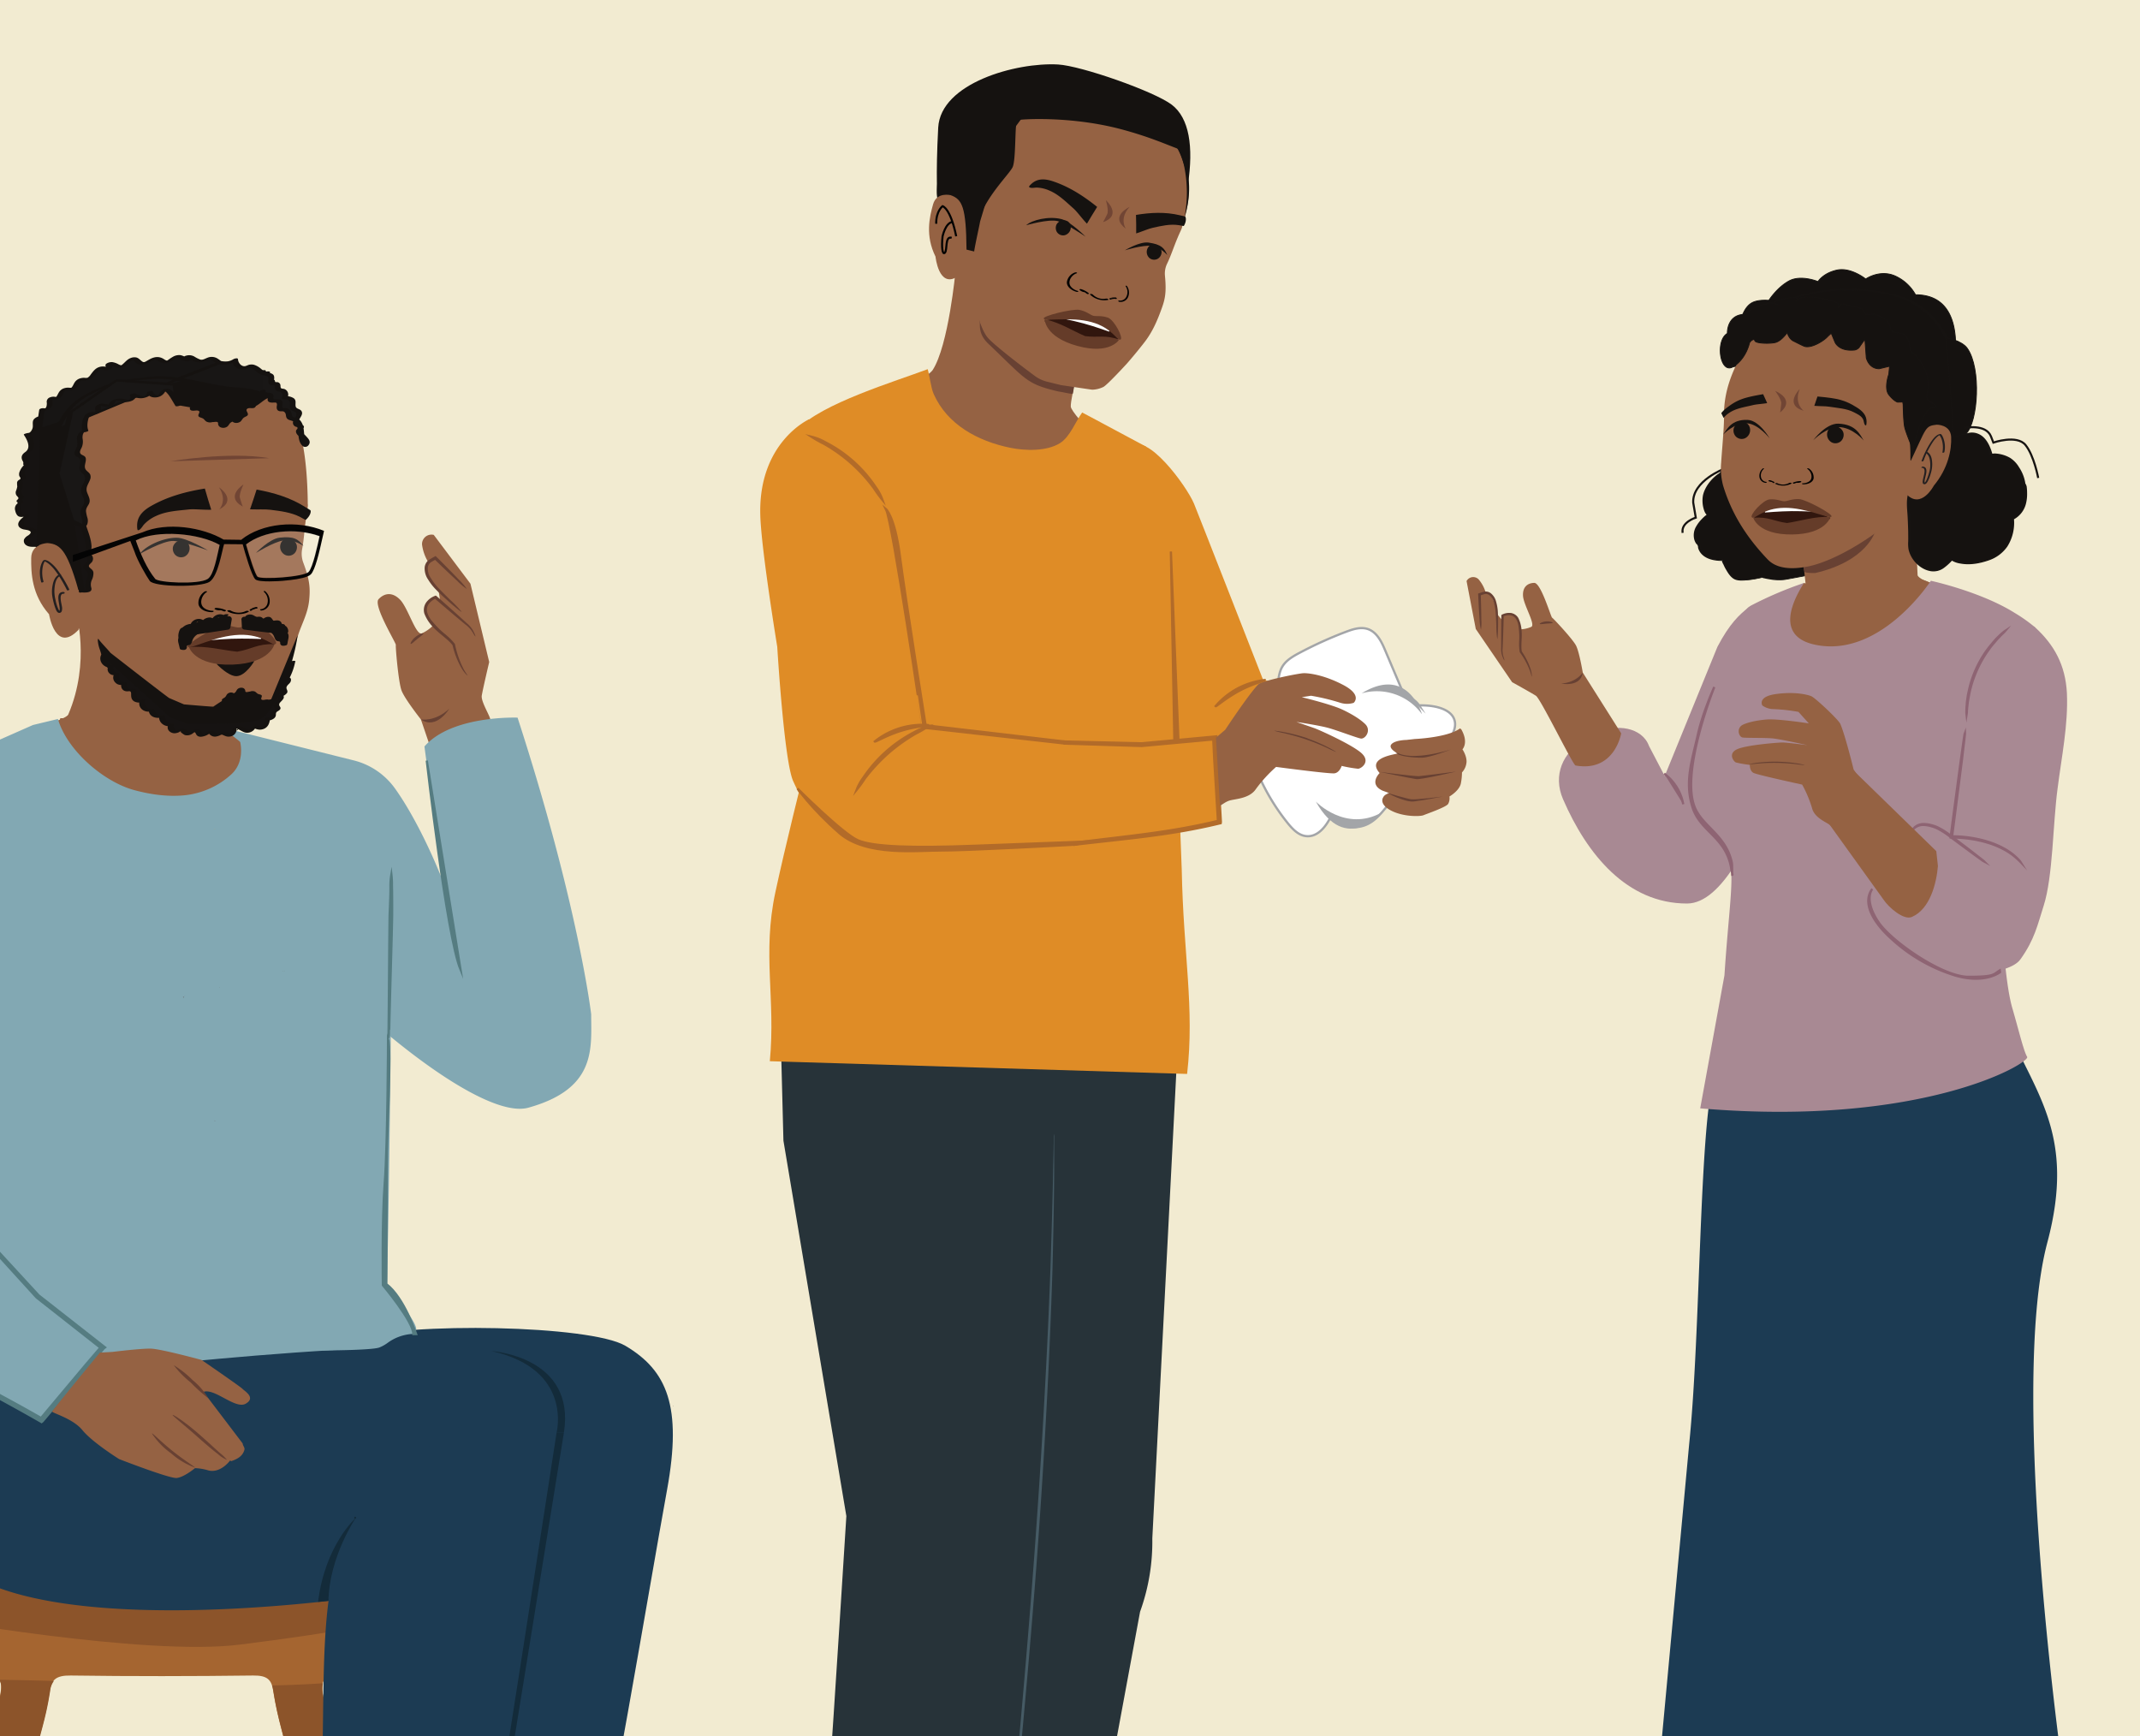 <svg xmlns="http://www.w3.org/2000/svg" xmlns:xlink="http://www.w3.org/1999/xlink" viewBox="0 0 1303.15 1057.31"><rect x="0" y="0" width="1303.15" height="1057.31" fill="#808080" stroke="none"/><defs><style>.cls-1,.cls-16,.cls-21,.cls-41{fill:none;}.cls-2{clip-path:url(#clip-path);}.cls-3{fill:#f2ebd1;}.cls-4{fill:#956243;}.cls-5{fill:#a88993;}.cls-6{fill:#8e6473;stroke:#8e6473;}.cls-10,.cls-16,.cls-21,.cls-36,.cls-37,.cls-41,.cls-42,.cls-43,.cls-6{stroke-miterlimit:10;}.cls-10,.cls-36,.cls-37,.cls-6{stroke-width:1.38px;}.cls-7{fill:#684133;}.cls-8{fill:#82a8b3;}.cls-9{fill:#df8c26;}.cls-10{fill:#557c81;stroke:#557c81;}.cls-11{fill:#f9a01b;}.cls-12{fill:#513835;}.cls-13{fill:#745245;}.cls-14,.cls-42,.cls-43{fill:#151210;}.cls-15{fill:#010101;}.cls-16{stroke:#010101;stroke-width:1.24px;}.cls-17{fill:#a56530;}.cls-18{fill:#1c3b53;}.cls-19{fill:#8c542a;}.cls-20{fill:#132b3a;}.cls-21{stroke:#132b3a;stroke-width:1px;}.cls-22{fill:#825639;}.cls-23{fill:#231f20;}.cls-24{fill:#161312;}.cls-25{fill:#171514;}.cls-26{fill:#181615;}.cls-27{fill:#714534;}.cls-28{fill:#191716;}.cls-29{fill:#040404;}.cls-30,.cls-32,.cls-37{fill:#fff;}.cls-30{opacity:0.14;}.cls-31{fill:#31160e;}.cls-33{fill:#653c29;}.cls-34{fill:#273339;}.cls-35{fill:#465b65;}.cls-36{fill:#b26b29;stroke:#b26b29;}.cls-37{stroke:#a3a5a8;}.cls-38{fill:#a3a5a8;}.cls-39{fill:#b6bc80;}.cls-40{fill:#161311;}.cls-41,.cls-42,.cls-43{stroke:#161311;}.cls-41{stroke-width:1.26px;}.cls-42{stroke-width:0.54px;}.cls-43{stroke-width:0.54px;}</style><clipPath id="clip-path"><rect class="cls-1" width="1303.15" height="1057.31"/></clipPath></defs><g id="Layer_10" data-name="Layer 10"><g class="cls-2"><polyline class="cls-3" points="-366.23 1407.99 -366.23 -50.73 1431.67 -50.73 1431.67 1407.99"/><path class="cls-4" d="M1127.66,920.15l-12.52,138.75s11.7,36.86,10.13,90.86c-1.86,64.26,1.93,107.9,1.93,107.9l-37.63,10.62s-13.38-62.77-33.93-128.82-27.14-144.93-23.32-185.83,7.46-76.51,7.46-76.51l111.9-82.53Z"/><path class="cls-4" d="M1215.48,925,1203,1063.76s10.66,37.1,9.1,91.1c-1.87,64.26-1.54,100.56-1.54,100.56l-36,6.46s-10.46-51.52-31-117.56-27.15-144.93-23.32-185.84S1127.6,882,1127.6,882l101-81.83Z"/><path class="cls-5" d="M1077.32,494.83c2-14.07,3.53-28.23,4.54-42.42,2.15-30.13,2.4-60.35,2.42-90.55l-19.46,8c-5.59,4.36-11.57,9.84-19,24l-32.1,78.69-9.56-18.29c-4.18-11.47-20.15-13.71-30.93-8l-7.77,4.13c-14,7.43-19.94,21.76-13.65,36.28,14.59,33.69,39,63.54,75.49,63.52,22,0,39.44-41.6,48.54-61.5Z"/><path class="cls-6" d="M1013.39,471.09A29.72,29.72,0,0,1,1025,489.74"/><path class="cls-4" d="M959.43,466.14c-1.63-.29-21.22-40.59-24.13-42.46s-14.5-8.28-14.5-8.28L898.67,383l-5.61-29.18h0a4.4,4.4,0,0,1,.8-1.07,4.6,4.6,0,0,1,6.5,0,21.74,21.74,0,0,1,4.25,7.74c5.29.67,7.07,13.46,7.07,13.46l2.9,3.5.46-2.64s4.3-2.74,7.37-.3,3.33,8.72,3.33,8.72a18.39,18.39,0,0,0,6.77-1.52c2.69-1.42-4.68-13.28-5.06-18.77s2.76-7.92,6.84-8,10.12,20.79,10.86,21.18,12.57,13.08,14.58,17,4.1,16.44,4.1,16.44l23.38,37S983.34,470.36,959.43,466.14Z"/><path class="cls-7" d="M941.58,379.77c2.12-.19,3.86-.16,3.95-.53s-1.72-1-4.06-.83-4,1.2-3.86,1.52S939.46,380,941.58,379.77Z"/><path class="cls-7" d="M901,377.35c-.28-3.83-.59-9.19-.88-15.37l0-.57.54-.16a27.9,27.9,0,0,1,3.33-1,5.21,5.21,0,0,1,3.84,1,9.49,9.49,0,0,1,3.23,5.16,28,28,0,0,1,1,5.37c.24,3.43.22,6.48.2,9-.08,5.17-.31,8.34-.52,8.31a54.83,54.83,0,0,1-.57-8.29c-.11-2.51-.19-5.62-.5-8.95a29,29,0,0,0-1-5.05,8.2,8.2,0,0,0-2.69-4.35,3.64,3.64,0,0,0-2.72-.74,31.76,31.76,0,0,0-3.06,1l.5-.73c.22,6.18.33,11.54.36,15.38a28,28,0,0,1-.23,6.13A28.43,28.43,0,0,1,901,377.35Z"/><path class="cls-7" d="M931.31,407.62a47.23,47.23,0,0,0-5.8-10.39l-.08-.12,0-.14a28,28,0,0,1-.38-4.75c0-1.72.17-3.3.12-5.05a46.53,46.53,0,0,0-.39-5.26,11.58,11.58,0,0,0-1.6-5,4.87,4.87,0,0,0-3.61-2.27,8.08,8.08,0,0,0-4.25.81l.39-.63c-.21,7.92-.44,14.79-.67,19.66a13.65,13.65,0,0,0,.54,5.57,9.76,9.76,0,0,1,.54,2c-.1.11-.51-.49-1-1.74a12.69,12.69,0,0,1-1-5.71c0-4.89,0-11.77.12-19.74l.06-.42.38-.19a9.33,9.33,0,0,1,5.11-1,6.32,6.32,0,0,1,4.71,2.94c3.89,7.58,1.17,15.09,2.24,20.69l-.12-.28a41.62,41.62,0,0,1,5.48,10.95,16.7,16.7,0,0,1,.67,3.29,8.2,8.2,0,0,1,0,1.21C932.55,412,932.47,410.35,931.31,407.62Z"/><path class="cls-7" d="M963.83,409.53s-3.63,6-13.14,6.73C950.69,416.26,962.6,418.74,963.83,409.53Z"/><path class="cls-4" d="M261.42,453.14l-5.12-15.07s-9.89-12.51-11.79-17.61-3.73-26.73-3.47-27.75-14-24.12-10.5-27.85,8.38-4.57,13.15.38,9.56,21.75,13.13,20.45a22.85,22.85,0,0,0,7.1-5s-5.61-5.5-5.28-10.41,6.47-6.57,6.47-6.57l2.83,1.78-.81-5.62s-10.35-12.4-6.52-17.86A27.16,27.16,0,0,1,257,331.58a5.77,5.77,0,0,1,7.14-5.87h0l22.33,29.72,11.43,47.7s-3.8,16.11-4.52,20.39,7,15.18,4.92,15.61C281.23,442.68,261.42,453.14,261.42,453.14Z"/><path class="cls-7" d="M257.81,385.81c-.14-.41-2.5.16-4.78,2s-3.33,4-2.92,4.29,1.93-1.29,4-3S258,386.24,257.81,385.81Z"/><path class="cls-7" d="M284.28,358.63a36.06,36.06,0,0,1-5.88-4.94c-3.53-3.25-8.4-7.86-13.95-13.25l1.1.15c-1.1.66-2.58,1.36-3.45,2a4.5,4.5,0,0,0-1.59,3.15,10.08,10.08,0,0,0,1.77,6.14,34.76,34.76,0,0,0,3.79,5.22c2.83,3.08,5.65,5.77,7.87,8a67,67,0,0,1,7.2,7.49c-.15.22-3.27-2.22-8.13-6.5-2.4-2.14-5.24-4.67-8.22-7.78a34.66,34.66,0,0,1-4.12-5.45,11.83,11.83,0,0,1-2.07-7.32,6.45,6.45,0,0,1,2.3-4.39,34.66,34.66,0,0,1,3.76-2.22l.61-.36.49.5c5.49,5.47,10.2,10.26,13.5,13.74A35.63,35.63,0,0,1,284.28,358.63Z"/><path class="cls-7" d="M284.71,411.33a10,10,0,0,1-1.16-1,20.4,20.4,0,0,1-2.47-3.39,51.72,51.72,0,0,1-5.55-14.27l.15.34c-4.28-5.7-13.52-9.49-17.29-19.45a8,8,0,0,1,1.24-6.84,11.56,11.56,0,0,1,5.25-3.87l.49-.19.44.3c7.48,6.59,13.89,12.32,18.39,16.47a15.81,15.81,0,0,1,4.46,5.72c.73,1.52.94,2.41.75,2.4a11.77,11.77,0,0,1-1.39-2.17,17.12,17.12,0,0,0-4.71-5.17c-4.71-3.88-11.27-9.43-18.78-15.9l.91.17a10.06,10.06,0,0,0-4.32,3.25,6.06,6.06,0,0,0-.93,5.26,14.53,14.53,0,0,0,3.3,5.7A62.23,62.23,0,0,0,268,383.5c1.58,1.5,3.16,2.7,4.78,4.12A34.93,34.93,0,0,1,276.9,392l.15.1,0,.17a58.94,58.94,0,0,0,4.75,14.11C283.4,409.7,284.88,411.19,284.71,411.33Z"/><path class="cls-7" d="M256.3,438.07s8.59,1.67,17.27-6.51C273.57,431.56,265.86,444.67,256.3,438.07Z"/><path class="cls-8" d="M315.17,437s-40-1.6-56.7,17.55c0,0,5.43,43.68,18.73,111.89,4.09-4.09-16.34-57.94-36.77-86.45a44.06,44.06,0,0,0-25.18-17l-91-22.74s.68,21.44,9.51,67.34,148.12,178,188,166.92C363.45,662.9,360,638.29,360,617.63,360,617.63,352.18,551,315.17,437Z"/><path class="cls-9" d="M769.3,414.33S728.59,310.19,727.05,306.6c-4.8-11.19-28.77-43.58-38.19-34.44-11.22,10.87,1.21,19.06.74,36.18-.36,19.45,4.27,38.87,7.18,58.1,3.38,21-1.82,63.65,4.27,81.1,3.94,11.28,12.64,22.55,21.74,34.54,7,9.15,31.9-4.63,46.49-8.31,8.06-2,39.31-.37,47.33-10.85,5.58-7.33,30.45,1.4,29.38-6.77s-5.67-10.37-10.87-15.27c-3.34-3.16-49.26-23.68-63.86-26.44"/><path class="cls-4" d="M46.11,372.34s9.3,30.44-4.54,62.76c-1.33,3.11-23.12,9.19-23.12,9.19L51,453.07c18.22,3.22,58.49,1.16,75.64-5.12l14.15-8.9s-18.56-3.1-19.63-6.93.77-33.21.77-33.21"/><path class="cls-4" d="M125.66,435.23l-88.94,2.12L28.8,467.74s24.12,18.61,26.56,19.43,58,9.36,58,9.36,60.66-24.06,59.83-23.85S125.66,435.23,125.66,435.23Z"/><g id="freepik--Character--inject-2"><path class="cls-8" d="M238.78,526.78l-35.62-64.47s-6-2.24-22-6.48c-14-3.71-28.69-4.56-35.38-6.12,2.33,8.56.76,16.59-4.86,21.77a49.77,49.77,0,0,1-28.67,12.81c-10.21,1-20.71-.51-30.57-3.18-18.44-5-40.76-24-46.41-43.29l-15.17,3.65s-67.28,29.66-75.76,33.87S-22.58,722.2-22.58,722.2l-7.15,82.5c-1.32,9.44-38.45,70.7-11.69,119.83,0,0,192-48.37,212.37-50.19,23.63-2.11,55.83-5.11,61-16.84S238.78,526.78,238.78,526.78Z"/><path class="cls-10" d="M236.56,631c.4,0,.06-4.83.46-4.79.13-9.28,1.74-61.82,1.76-69.34s0-13.55-.13-17.72a47.52,47.52,0,0,0-.31-6.53,39.35,39.35,0,0,0-.57,6.5c.07,4.53-.18,10.37-.49,17.73-.18,7-.51,65.67-.73,74.75C236.78,631.57,236.33,631,236.56,631Z"/></g><path class="cls-11" d="M130.24,504.86l.69-.16,0,.05,0,.05Z"/><path class="cls-12" d="M111.47,606.86a.5.5,0,0,1,.21,0c.06.26.2.53,0,.79Z"/><path class="cls-12" d="M131,682.63a.67.67,0,0,1-.18.11l-.13-.51Z"/><path class="cls-13" d="M173.25,591.25H173l.26-.17A.17.17,0,0,1,173.25,591.25Z"/><path class="cls-13" d="M133.58,601.26l.24-.21.1.13Z"/><path class="cls-13" d="M172.39,591.4l-.37.1A.25.25,0,0,1,172.39,591.4Z"/><path class="cls-13" d="M112.34,606.67a.21.21,0,0,1,.31-.09Z"/><path class="cls-4" d="M581.88,164.93s-4.24,45.6-14,60.5c-2.36,3.62-32.07,22.63-32.07,22.63L601,289.82l85.19-3.9s-33.82-33.27-34.14-38.35,8-37.86,8-37.86"/><path class="cls-7" d="M679.17,212.93c-4,3.85-7.72,7.93-11.85,11.61a.38.38,0,0,0-.13.18.61.61,0,0,0-.9-.08c-2.87,2.46-7.53,3.09-10.18,5.8-2.28,2.33-2,6.19-2.85,9.41-2.41-.13-5.63-1-8.62-1.44-19.85-4.59-19.71-7.19-42.77-29.06-7.32-6.94-4.28-13-5.64-14.52C623.7,200,650.6,206.83,679.17,212.93Z"/><path class="cls-14" d="M570.92,121s-1.23-13.06.4-43.3c1.47-27.07,47.34-39.87,73-38.43,14.13.8,58.61,16.39,69.23,24.5s13.36,25.45,9.82,48.7c0,0-2.33-24.34-17-26.93-12-2.12-48.92-16.24-59.86-14.12s-34.93,6.36-43.63,42.14c-2.38,9.76-17.57-4.32-23.63.56S570.92,121,570.92,121Z"/><path class="cls-4" d="M581.64,167.32l3.68-36.22,6.8-39.95,22-26.66,31.11-7.59L677,64.83s24.24,11.88,31.86,15.77,11.17,15,14.26,27.22-3.23,30.05-3.23,30.05c.09.68-1.22,3.32-1.47,3.88-3.19,7-5.09,13.35-7.59,18.56a13.8,13.8,0,0,0-1.44,7.51c1,10.26.07,14.37-2,20.07-2.79,7.79-5.75,14.29-10.07,20-4.58,6-10.08,12.38-11.19,13.62,0,0-12,13.08-14.28,14.14a16.6,16.6,0,0,1-6.74,1.65c-1.37-.14-19.2-2.83-19.2-2.83l-8.13-2a21.36,21.36,0,0,1-7.65-3.57c-6.21-4.56-23.84-18-28.39-23-6.11-6.64-10.13-29.59-10.13-29.59"/><path class="cls-14" d="M596.83,134.87c-.52,3.09-3.28,15.21-3.6,18.26l-15.73-3.82c-2.42-11.52-5.4-25.11-6.58-28.32-1.85-5,2.43-26.37,4-34.41l.35-1.73c1.52-7.71,11.57-18.27,26.88-28.24,16.84-11,43-13.52,66.55-6.49,2.24.67,4.46,1.42,6.59,2.23,20.12,7.7,35.1,21.94,44.5,42.31,6.78,14.68,4.23,29.16,1.49,37.73a79.38,79.38,0,0,0-.24-31.45c-3.13-13-9.68-18-14.62-19.9A17.81,17.81,0,0,0,697.8,80c-5.31,0-12.56-2.33-17.73-4.31-3.84-1.47-6.85-2.86-7.66-3.24-2.27-2.46-6-4.72-10.77-6.55-11.1-4.25-28.18-5.93-32.73-1.64C623.85,69,610.85,87,609.75,91.65"/><path class="cls-4" d="M583,168.44c-11.4,7.29-13.32-12.18-13.32-12.18-6.35-12.78-3.65-24.15-1.48-31.85s10.69-5.56,10.69-5.56c7.08,2.52,9.41,7.19,9.67,33.14"/><path class="cls-14" d="M720.65,91.85C717.32,82.09,709.5,69,705.52,59.5c-2.74-.92-16.5-4.45-19.38-5.24-29.33-8.09-73-.29-79.36,9.6C602.84,70,595.93,107,596.45,110.61c1.41,10,0,22.25,0,22.25,4.4-13.45,17.77-26.46,20.1-30.89s1.23-28.21,3-28.79,30.7-2.59,60.79,4.9a231,231,0,0,1,25.3,8C705.62,86,720.69,92,720.65,91.85Z"/><path class="cls-14" d="M650.66,135.11a4.86,4.86,0,0,0-5.33-.32,4.81,4.81,0,0,0-1.89,1.8,4.88,4.88,0,0,0,.07,4.55,4.5,4.5,0,0,0,4.81,2.1,5,5,0,0,0,3.74-5,4.45,4.45,0,0,0-1.4-3.09"/><path class="cls-14" d="M701.61,148.84a4.88,4.88,0,0,1,4.88,2.16,4.75,4.75,0,0,1,.85,2.47,4.81,4.81,0,0,1-2.15,4,4.5,4.5,0,0,1-5.23-.34,5,5,0,0,1-1-6.19,4.45,4.45,0,0,1,2.66-2.11"/><path class="cls-14" d="M685,152.42s9-5.5,14.47-4.7c7.94,1.18,9.5,3.41,11.39,7.64,0,0-4.18-5-9.79-5.63C695.71,149.08,685,152.42,685,152.42Z"/><path class="cls-14" d="M661.08,144.12s-9.37-9.35-14.7-10.7c-7.77-2-18.13.56-21.5,3.74,0,0,13.82-4,19.26-2.5C649.34,136.13,661.08,144.12,661.08,144.12Z"/><path class="cls-14" d="M668.1,126l-3,4.87c-.77,1.24-2.44,4.11-3.21,5.34-3.32-3.48-5.92-7.25-8.2-9.27-4.53-4-8.95-8.48-14.58-10.86a20.34,20.34,0,0,0-8.05-1.86c-.9,0-3.7.63-4.39-.41-.29-.42,1.59-2,1.79-2.18,3.81-3.21,8.31-2.75,13.14-1.09,9.85,3.37,18.41,8.94,26.52,15.46"/><path class="cls-14" d="M721.61,131.81l-3.19-.75c-8.86-2.11-17.73-1.67-26.66-.19q.06,2.85.12,5.73c0,1.46,0,4.09,0,5.54,4-1.32,7.48-2.85,10.08-3.43,5.16-1.15,10.58-2.43,15.84-1.61.42.06,2.67.45,3.07.53C722.53,135,722.35,132.21,721.61,131.81Z"/><path class="cls-15" d="M673.39,181.85a8.9,8.9,0,0,1-7.92-2.48c-.43-.44-2.2-.55-1.6.08a12.52,12.52,0,0,0,10.84,3.19c.33-.09.33-.33,0-.54a2,2,0,0,0-1.31-.25"/><path class="cls-15" d="M663,178.54a14.35,14.35,0,0,0-4.65-2.47,1.16,1.16,0,0,0-.82.06c-.18.1-.25.27-.09.42a5.49,5.49,0,0,0,2.57,1.31,1.06,1.06,0,0,0,.92-.14c.21-.2,0-.42-.26-.47a4.32,4.32,0,0,1-2.07-1.06l-.91.49a12.79,12.79,0,0,1,4.15,2.22,1.08,1.08,0,0,0,.94.12c.21-.07.46-.28.22-.48"/><path class="cls-15" d="M656.18,177.11c-2-.54-4.13-2-4.74-3.79-.92-2.7,1.36-6,4.22-6.91.31-.09.22-.34,0-.47a1.69,1.69,0,0,0-1.13,0,7.36,7.36,0,0,0-4.84,5.7c-.19,2.12,1.38,4,3.63,5.19a11.06,11.06,0,0,0,2.15.85,1.42,1.42,0,0,0,1.08-.08c.21-.21,0-.39-.33-.46"/><path class="cls-15" d="M677.32,181.7a.28.28,0,0,1,.35-.33,2.35,2.35,0,0,0,1.68-.14l.37.79a7.11,7.11,0,0,0-3.42.39.59.59,0,0,1-.62-.26c-.1-.14-.18-.44.05-.52"/><path class="cls-15" d="M675.73,181.63a8,8,0,0,1,3.82-.42.68.68,0,0,1,.48.38.3.3,0,0,1-.11.42"/><path class="cls-15" d="M681.42,183a4.21,4.21,0,0,0,4.08-1.64,6.29,6.29,0,0,0,0-7,.26.26,0,0,1,.2-.41.79.79,0,0,1,.65.4,7,7,0,0,1,.76,6.11,4.85,4.85,0,0,1-4,3.33,4.9,4.9,0,0,1-1.53,0c-.2,0-.53-.22-.57-.48s.17-.34.36-.3"/><path class="cls-16" d="M582.28,143.86c-3.54-17.25-8.31-18.33-8.31-18.33s-4,3-3.87,10.72"/><path class="cls-16" d="M579.51,144.81c-4.21-1.3-2.53,7.4-4.1,9.05s-2.13-3.69-1.44-9.86c0,0,1.65-8.18,6-8.85"/><path class="cls-17" d="M98.55,971q61.67,0,123.33,0c17.68,0,21,8.19,20.93,25,0,15.42-3.53,24.48-21.42,24.52-4,0-8.15.43-12.08-.08-11.83-1.57-14.21,2.72-12.66,11.67,15.14,87.35,29.91,168.73,45,256.08,1,6,.09,8.3-8.09,8.4-20.41.25-20.83.65-23.66-15.71q-14.46-83.6-28.18-167.26c-1.23-7.59-4.38-9.88-13.58-9.8q-70.12.56-140.25,0c-9-.07-11.58,2.61-12.7,9.46C5.62,1172-4.42,1230.75-14.08,1289.51c-.9,5.47-3.64,7.1-10.13,7.19-21,.32-21.6.47-18.9-16,9.79-59.74,20-119.43,30.08-179.13,4.3-25.38,8.59-44.76,13.27-70.09,1.45-7.83-.24-12.26-11.22-10.77-2.36.32-4.85-.09-7.25.07-31.53,2.18-29-19.85-27.13-40.24.71-7.91,9.08-9.77,18.17-9.72,41.92.2,83.83,5.1,125.74,5.1Zm-1,112.77c23.35,0,46.7-.18,70,.11,7.15.08,10.34-1.2,9.12-7.8-3.76-20.39-7.18-26.63-10.42-47.08-1-6.19-3.6-8.82-12.07-8.71-37,.46-74.06.52-111.08,0-9.18-.14-11.73,2.73-12.76,9.3-3.1,19.79-6.41,25.37-10.09,45.1-1.27,6.83.59,9.47,9.65,9.27C52.47,1083.48,75,1083.81,97.56,1083.81Z"/><path class="cls-18" d="M406.23,907.05c-11.7,64.28-34.78,204.89-52.53,283.19,0,0-80.32,16.83-89.32-.78,0,0-99-359.52-50.56-374,35.7-10.66,145.66-8.48,166.93,4C406.29,834.53,415.45,856.42,406.23,907.05Z"/><path class="cls-19" d="M-12.93,1101.65q-2.34,13.81-4.69,27.64c9.79,1.88,19.53,4.09,29.24,6.4q1.85-11.16,3.68-22.32c1.12-6.86,3.73-9.54,12.7-9.46q70.11.57,140.25,0c9.2-.07,12.35,2.22,13.58,9.8,1.17,7.22,2.37,14.44,3.55,21.66A270.68,270.68,0,0,0,212.84,1124c-5.34-30.19-10.7-60.58-16.1-91.75a17,17,0,0,1-.05-7.25q-9.58.63-19.19,1-5.9.21-11.78.34a18.83,18.83,0,0,1,.67,2.86c3.25,20.45,6.66,26.69,10.42,47.08,1.22,6.59-2,7.88-9.12,7.79-23.34-.28-46.69-.1-70-.1-22.54,0-45.1-.33-67.62.16-9.06.19-10.92-2.44-9.65-9.27,3.68-19.73,7-25.31,10.1-45.11a12.45,12.45,0,0,1,2.29-6.13q-16.65-.51-33.3-.74c1.51,1.91,1.56,4.92.85,8.74C-4.35,1056.89-8.64,1076.26-12.93,1101.65Z"/><path class="cls-19" d="M-45.73,984.69s133.88,24.09,191.62,16.79,96.63-13.51,94.29-22.26-43.2-27.51-84.34-28.83S1.92,959.18,1.92,959.18s-37.86,6.23-41.83,11.63S-45.73,984.69-45.73,984.69Z"/><path class="cls-12" d="M410.22,856.4a.45.45,0,0,1-.19.05V856Z"/><path class="cls-18" d="M319.76,953.54c.88-5.33,2-10.61,3.41-15.82a221.29,221.29,0,0,1,12.3-34.35,234.8,234.8,0,0,1,18-32.9A201.3,201.3,0,0,1,368.78,850C258.2,826.1,26.83,838,26.83,838s-78.77,18.56-67,91.29c13,79.94,273.19,48.46,358.68,24.64Z"/><path class="cls-18" d="M338.92,872.44a160.78,160.78,0,0,0-30.42,2.72,69.18,69.18,0,0,0,2.55-13.7q-2.91-2.43-6.11-4.94a203.9,203.9,0,0,0-28.15,14.21A239.93,239.93,0,0,0,247,891.89,208.05,208.05,0,0,0,222,916.4q-3.22,3.76-6.21,7.71l1,.13c-28.6,41.15-15.16,120.83-23.55,196.38-6.15,55.4-15,101.16-15,101.16,10.68,16.64,104.16,8.54,104.16,8.54C301.47,1131.45,338.92,872.44,338.92,872.44Z"/><path class="cls-20" d="M282.34,1230.32c17.18-101.43,56.58-357.88,56.58-357.88h4.47l-57.89,357.7Z"/><path class="cls-21" d="M215.76,924.11l1,.13"/><path class="cls-20" d="M196.57,975.17l-2.88.3c4.24-34.65,23-51.23,23-51.23S200.56,947.8,200,974.8Z"/><path class="cls-18" d="M343.39,872.44s7.14-37.42-30.53-48.1c-51.3-14.55-275.19,13.13-275.19,13.13l305.72,35"/><path class="cls-22" d="M43,382.81c0,.1,0,.19,0,.29A.4.4,0,0,1,43,382.81Z"/><path class="cls-4" d="M113.65,437.76l32.59-2.54,16.17-4.37c1.66,0,8.18-17.07,9.22-19.23,3.24-6.73,7.46-15.55,9.32-22.79,2-7.76,6.58-14.61,7.37-23.89.58-6.79.41-11.53-3.66-22.4a15.57,15.57,0,0,1-.6-8.58c1.21-6.4,1.44-13.83,2.88-22.39.11-.67.77-3.93.47-4.64,0,0,.09-35.46-6.81-47.87s-16.68-17.82-26.09-19.85-36.82.73-36.82.73L79.5,236,47.85,253.26,33,293.12l4.16,45.41L43.65,379"/><path class="cls-14" d="M47.83,334.73c.33,3.51,5.44,20.87,6,24.28l-18.21.39c-6-11.83-13.14-25.74-15.35-28.89-3.47-4.91,4.82-30.32,4.25-39.53l-.13-2c-.57-8.83,7.31-23.22,21.07-38.49,23.68-26.28,22.45-26.51,60.7-25.38,2.63.08,5.26.26,7.81.53,24.11,2.55,44.11,1.36,60.23,20.79,11.63,14,2.53-3.82,2,6.29-1.48-19.85,3-3.62.85-5.87-12.62-13.18-18,1.67-23.88,1a19.71,19.71,0,0,0-9.72,1.33c-5.78,1.55-11.42,1-17.6.37-4.61-.48-16.31-2.62-17.31-2.8-3.18-2-1-14.1-6.72-14.71-13.31-1.4-31.13,5.17-37.38,8.4-7.4,3.82-25.13,12.17-21.77,32.29"/><path class="cls-14" d="M158.69,426.69a1.35,1.35,0,0,1-.62-.21c-3.56-2.17-3.88-3.45-5.59-3.79a10.26,10.26,0,0,0-1.83-.34c-4.92-.49-7.92-.89-20.73,7.94-.26.18-17.54-1.35-17.87-1.36l-9-3.85c-1.52-.86-35.84-27.59-35.84-27.59-.54-.92-6.81-7.34-7.08-8.23l-.32-.14-.22-.08c0,.06,0,.14,0,.18a5.71,5.71,0,0,0,0,1.17,19.59,19.59,0,0,0,1.11,4.89c.87,2.44,1.41,4.94,2.18,7.39.27.87.59,1.72.93,2.55,3.88,2.22,29.16,31.66,43.17,37.94.9.2,3.74.88,11.27,1.23,14.12.64,27.72.1,41.43-4.45a12.46,12.46,0,0,0,7.71-7.3c3.78-9.73,12.11-31.37,13.81-45.76-3.52,8.44-10.93,26.5-16,38.8-.15.38-5.49.88-5.93,1"/><path class="cls-4" d="M47.87,383.44c-14.15,14.9-18-9.39-18-9.39C19.25,362,18.9,348.84,19,339.83s10-9.13,10-9.13c8.43.68,12.31,5.09,20.1,33.24"/><path class="cls-14" d="M147.56,240.08c-13.66.36-49.9-7.53-68.47-7.89-7.69-.15-32.32,19.93-35.44,24.39-7.16,10.23,11.36,32.2-.36,64.33-3.87,10.61-10.73-7.38-15.9-.31s-7.14,9.91-7.14,9.91c-5.35-30-5.19-29,.18-59.1s37.23-44.47,52.84-47.65,66.23-.39,80.13,5.36"/><path class="cls-23" d="M42.19,358.93a72.84,72.84,0,0,0-7-11.63,23.17,23.17,0,0,0-5-5.1A6.77,6.77,0,0,0,27.61,341c-1.1-.19-1.56.57-2,1.45-1.83,3.72-1.58,8.16-.51,12.06.12.46,1.54.08,1.41-.38a18.51,18.51,0,0,1-.34-9.57,9.1,9.1,0,0,1,1.41-3.22l-.94.38c.17,0-.1,0,0,0a1.87,1.87,0,0,0,.38.08,6.69,6.69,0,0,1,1.77.89c2.71,1.81,4.79,4.6,6.6,7.27a81.93,81.93,0,0,1,5.37,9.37c.23.46,1.61,0,1.42-.38Z"/><path class="cls-23" d="M38.76,360.46c-5.87-.08-1.83,8.17-2.47,11.19,0,.05-.18.47-.17.49l0,.06c-.12.13,0,.12.33,0,0,0-.13-.05-.14-.1s-.29-.35-.38-.48a7.17,7.17,0,0,1-.52-1,28,28,0,0,1-1.66-5.51,21.09,21.09,0,0,1-.57-6.66c.23-2.69.82-6.54,3.57-7.82.88-.41.1-1.19-.63-.85-2.65,1.24-3.68,4.21-4.14,6.9a18.8,18.8,0,0,0-.17,6.08,41.89,41.89,0,0,0,1.69,7c.38,1,.87,2.69,1.9,3.29a1.57,1.57,0,0,0,2.19-.85,5.94,5.94,0,0,0,.06-3.16c-.24-1.71-2-7.54,1-7.5.81,0,1.08-1,.12-1Z"/><path class="cls-14" d="M112.78,329.29c-2.12-1-4.54-.05-5.88,1.19a5.32,5.32,0,0,0-1.54,2.51,5.44,5.44,0,0,0,1.39,4.93,5.05,5.05,0,0,0,5.83.89,5.58,5.58,0,0,0,2.61-6.56,5,5,0,0,0-2.41-3"/><path class="cls-14" d="M173.07,328.42c2.07-1.13,4.53-.25,5.93.93a5.33,5.33,0,0,1,1.64,2.44,5.44,5.44,0,0,1-1.18,5,5,5,0,0,1-5.78,1.14,5.59,5.59,0,0,1-2.9-6.44,5,5,0,0,1,2.29-3.06"/><path class="cls-14" d="M155.85,336.71s8.24-8.6,14.39-9.3c9-1,11.31,1,14.59,5,0,0-6-4.18-12.28-3.29C166.53,330,155.85,336.71,155.85,336.71Z"/><path class="cls-14" d="M126.61,335.15s-12.77-7.68-19-7.71c-9,0-19.67,5.51-22.48,9.9,0,0,14-8.14,20.36-7.94C111.62,329.59,126.61,335.15,126.61,335.15Z"/><path class="cls-14" d="M124.75,297.5l1.81,6.2c.45,1.57,1.61,5.13,2.06,6.7-5.35.13-10.4-.54-13.76-.16-6.69.74-13.65,1.05-19.79,3.94a22.55,22.55,0,0,0-7.49,5.32c-.67.74-2.21,3.55-3.59,3.35-.56-.08-.49-2.86-.49-3.14.17-5.6,3.88-9,8.82-11.78,10.08-5.66,21-8.59,32.43-10.43"/><path class="cls-14" d="M189,310.68l-3.26-2c-9-5.68-19-8.66-29.48-10.56-.67,2-1.33,4.08-2,6.13-.51,1.56-1.52,4.34-2,5.9,4.94.16,9.35-.12,12.45.28,6.15.78,12.64,1.53,18.17,4.44.44.23,2.78,1.52,3.2,1.76C188.85,314.38,189.68,311.39,189,310.68Z"/><path class="cls-14" d="M131.77,404.23l23.12-1.7s-5.26,9.1-10.91,9.22C140.44,411.83,135.63,408.12,131.77,404.23Z"/><path class="cls-15" d="M149.65,372.12a10,10,0,0,1-9.33-.4c-.6-.36-2.56,0-1.72.55,3.56,2.15,9.34,2.23,12.71.33.33-.19.26-.45-.16-.58a2.24,2.24,0,0,0-1.5.1"/><path class="cls-15" d="M137.44,371.52a16.16,16.16,0,0,0-5.78-1.34,1.27,1.27,0,0,0-.88.3c-.16.16-.19.37,0,.49a6.17,6.17,0,0,0,3.17.67,1.2,1.2,0,0,0,1-.41c.17-.28-.16-.45-.43-.44a4.77,4.77,0,0,1-2.55-.55l-.86.79a14.49,14.49,0,0,1,5.17,1.22,1.19,1.19,0,0,0,1.05-.14c.21-.13.43-.44.11-.59"/><path class="cls-15" d="M129.56,371.94c-2.32,0-5.08-1-6.26-2.74-1.78-2.67-.26-6.88,2.6-8.67.31-.19.14-.43-.18-.5a1.9,1.9,0,0,0-1.24.29,8.21,8.21,0,0,0-3.62,7.54c.41,2.36,2.66,4,5.46,4.59a13,13,0,0,0,2.58.31c.35,0,1-.12,1.15-.41s-.16-.4-.49-.41"/><path class="cls-15" d="M153.88,370.82a.3.3,0,0,1,.28-.45,2.7,2.7,0,0,0,1.79-.64l.63.75a8.08,8.08,0,0,0-3.61,1.41.63.63,0,0,1-.74-.1c-.16-.13-.32-.42-.1-.58"/><path class="cls-15" d="M152.13,371.21a8.84,8.84,0,0,1,4-1.56.76.76,0,0,1,.62.27.33.33,0,0,1,0,.49"/><path class="cls-15" d="M158.71,371a4.75,4.75,0,0,0,4-3,7.09,7.09,0,0,0-2-7.59.28.28,0,0,1,.1-.5.87.87,0,0,1,.82.25,7.9,7.9,0,0,1,2.6,6.42,5.44,5.44,0,0,1-3.39,4.78,5.1,5.1,0,0,1-1.66.4.82.82,0,0,1-.76-.36c-.12-.29.08-.42.3-.43"/><path class="cls-14" d="M155.05,245.46a8.57,8.57,0,0,0-4-1.2l-1.58-.43c-4.6.13-9.2.41-13.79.81a10.09,10.09,0,0,0-3.33.7,3.07,3.07,0,0,0-.31.17c-3.41,0-6.82.07-10.24.21l-1.54.48a9.51,9.51,0,0,0-4,1.31,1.34,1.34,0,0,0,.42,2.48c1.41.38,3.45-.44,4.44.31s-.88,2.2-.2,3.21c.42.63,1.66.8,2.48,1.23,1,.51,1.33,1.39,2.25,1.95a4.75,4.75,0,0,0,3.63.33c1.3.05,3-.54,3.45.33a1.45,1.45,0,0,1,.06.75,2.57,2.57,0,0,0,2.06,2.27,4.22,4.22,0,0,0,3.61-.65c.87-.72,1.16-1.76,2.09-2.43a8.59,8.59,0,0,1,1-.54,3.36,3.36,0,0,0,1.23.65,4.22,4.22,0,0,0,3.61-.66c.87-.71,1.16-1.76,2.09-2.42s2-.84,2.38-1.6c.6-1.21-1.48-2.64-.45-3.67s3-.16,4.41-.71A1.62,1.62,0,0,0,155.05,245.46Z"/><path class="cls-14" d="M132.27,432.18a6.85,6.85,0,0,0,3.34.7l1.3.25c3.7-.41,7.4-.93,11.07-1.55a8.16,8.16,0,0,0,2.65-.78l.24-.16c2.75-.23,5.5-.5,8.24-.83l1.22-.49a7.57,7.57,0,0,0,3.1-1.32,1.08,1.08,0,0,0-.5-2c-1.16-.22-2.75.58-3.6,0s.56-1.84-.05-2.61c-.38-.48-1.39-.53-2.08-.82s-1.17-1-1.94-1.44a3.88,3.88,0,0,0-3,0c-1.05.05-2.39.64-2.8,0a1.19,1.19,0,0,1-.1-.59,2.08,2.08,0,0,0-1.8-1.71,3.47,3.47,0,0,0-2.88.76c-.65.64-.82,1.5-1.53,2.1a6.39,6.39,0,0,1-.77.5,2.66,2.66,0,0,0-1-.44,3.37,3.37,0,0,0-2.87.76c-.66.63-.82,1.5-1.54,2.09s-1.56.81-1.81,1.45c-.4,1,1.36,2,.6,2.93s-2.43.32-3.51.86A1.31,1.31,0,0,0,132.27,432.18Z"/><path class="cls-24" d="M22.11,332.3a8.61,8.61,0,0,1-4.1-.64,3,3,0,0,1-1.66-3.45c.79-2.07,4.47-2.63,4.12-4.81-1.94-2-6.22-1-7.41-3.53-1-2.07,1.21-4.16,3.11-5.43-1.45-1.23-1-.07-2.84-.43s-3.15-4.76-2.19-6.4c1.07-1.86,1.8-.45,1-2.44-1.49-.38,1.66-1.81.48-2.8a3.48,3.48,0,0,1-1.1-4.11c.89-1.62.65-2.78.51-4.62-.12-1.58,3-2,1.94-3.24-1.84-2.21.28-5.43,2.31-7.47-1.3-.77.21-1.12-.65-2.36a3.65,3.65,0,0,1-.18-4.23,16.6,16.6,0,0,1,2.18-1.71c2.85-2.54.78-7.18-1.41-10.31a5.46,5.46,0,0,0,5.44-4.78c.12-1.26-.21-2.56.18-3.75s2-2.09,2.88-1.17"/><path class="cls-14" d="M23.22,331.61c-1.64,0-3.5,0-4.63-1.37a2.31,2.31,0,0,1,.23-3.39c.9-.81,4.13-2.27,3.3-4-.38-.79-1.87-1.16-2.62-1.36a20.94,20.94,0,0,1-3.32-.83,2.51,2.51,0,0,1-1.6-2.75c.28-1.49,1.72-2.65,2.89-3.46.18-.12.6-.39.31-.62a2.54,2.54,0,0,0-1.51-.69c-.21,0-2.08.16-2.08.4l.55-.22-.18-.05c0-.06-.21-.12-.26-.17a6.65,6.65,0,0,1-.64-.66,6.39,6.39,0,0,1-.86-1.92c-.34-1.22-.54-2.72.38-3.74.16-.18.09-.06.47-.33a1.45,1.45,0,0,0,.48-.44c.2-.44-.17-1.1-.38-1.45s-.41-.07-.05-.59.69-.7.83-1.17,0-.69-.3-1A4.4,4.4,0,0,1,13,299.48c-.13-1,.43-1.67.71-2.59a6.87,6.87,0,0,0,.19-2.35c0-.7-.31-1.48.16-2.08a8.17,8.17,0,0,1,1.21-1c1.32-1.16-.1-1.82-.23-3.2-.2-2.09,1.49-4.11,2.84-5.49.11-.12.26-.31.06-.45-.72-.49-.24-.76-.27-1.45s-.81-1.56-1-2.4a2.8,2.8,0,0,1,.92-2.84,13.36,13.36,0,0,0,2.22-1.82c2.35-3,0-7.33-1.86-10L15.11,265a9,9,0,0,0,7.14-3.11,5.56,5.56,0,0,0,1.15-3.45,19.8,19.8,0,0,1,0-2.31,3.56,3.56,0,0,1,.4-1.18l.26-.28c-1.15,0-1.45.17-.93.52.68.59,3.72-.72,3.22-1.16-1.72-1.5-5.65.21-6.23,2.25-.42,1.5.14,3.07-.33,4.56-.29.94-1.32,2.78-2.44,2.79-.31,0-3.22.57-2.82,1.14,2,3,4.61,7.87.85,10.51-1.58,1.11-2.64,2.44-2,4.47.25.85.95,1.47.82,2.38-.09.7-.11.93.54,1.37l.07-.44a11,11,0,0,0-3,4.5,4,4,0,0,0-.06,2.26c.17.52.92,1.15.68,1.68s-.9.7-1.22,1a2.17,2.17,0,0,0-.82,1.3,21.26,21.26,0,0,0,.12,2.52,13,13,0,0,1-.87,2.89,3.35,3.35,0,0,0,.25,2.2c.26.56,1.28,1.32,1.34,1.87.08.78-1.44,1.32-1.13,2.12.1.26.39.19.5.36s0,.72.21.82.83-.54,0-.06a4,4,0,0,0-.84.69,4,4,0,0,0-.71,3.69c.26,1.29.9,3,2.19,3.59a4.4,4.4,0,0,0,2.49.2,5.3,5.3,0,0,0,1.29-.32c.63-.29-1.38.33-1.33.17s.67.48.67.48l.3-.62c-1.94,1.33-5.3,4.23-3,6.72a5.89,5.89,0,0,0,3.18,1.36c1,.21,2.78.34,3.47,1.21s-.77,1.94-1.48,2.43a5.84,5.84,0,0,0-2.41,2.39,3.12,3.12,0,0,0,1.43,3.55c1.41.94,3.28.94,4.91.93a4.33,4.33,0,0,0,2.41-.65c.49-.33.52-.73-.19-.73Z"/><path class="cls-25" d="M24,260.79c.28-1.7,1.37-9.77,1.65-11.47a3.78,3.78,0,0,0,4.72-3.44c0-1.13-.45-2.52.44-3.23s2.23.07,3.39-.06c2.57-.27,2.69-4.47,5.06-5.51,1.48-.65,3.28.23,4.79-.36,2.28-.88,2.46-4.39,4.64-5.49,1.52-.76,3.4,0,5-.59,3.48-1.17,4.39-6.46,8-6.71,1.34-.09,2.64.75,4,.56,2.38-.35-1.33-2.65,1-3.12,2.16-.44,4,1.77,6.24,1.88,3.59.19,5.63-5.91,9-4.75,1.46.51,2.33,2.09,3.77,2.65,3.36,1.31,6.49-3.6,10-3,1.78.32,3.14,2,5,2.13,2.81.2,4.76-3.38,7.57-3.32,2.25,0,4,2.41,6.27,2.16,1.56-.18-2.39-1.69-.85-2,2.62-.53,4.77,2.28,7.41,2.68,2.23.34,4.29-1.06,6.44-1.72s7.18,3.31,7.38,5.55"/><path class="cls-14" d="M25.67,260.52c.62-3.81,1-7.65,1.65-11.47l-3.08,1a7.09,7.09,0,0,0,6.38-1.6,4.15,4.15,0,0,0,1.4-2.51c.12-.91-.55-2.75.37-3.32l-1.15.51c-.6.2.13.07.41.12a10.19,10.19,0,0,0,1.09.15,6.5,6.5,0,0,0,1.86-.18,5.47,5.47,0,0,0,2.76-1.61,12.91,12.91,0,0,0,1.43-2.36A6.76,6.76,0,0,1,39.6,238a1.7,1.7,0,0,1,.31-.34c.25-.21.27-.21.05,0,.25,0,.51,0,.76.06,2.44.15,5-.31,6.49-2.44.61-.88,1-1.89,1.61-2.77a5.09,5.09,0,0,1,.66-.82,8.64,8.64,0,0,1,2.33,0,8.56,8.56,0,0,0,6.24-3.27c.61-.75,1.15-1.55,1.75-2.29a8.07,8.07,0,0,1,.93-1c.56-.49.38-.38,1-.26a9.69,9.69,0,0,0,4,.38c.82-.15,2.29-.53,2.56-1.46.17-.59-.27-1.08-.46-1.6,0-.12-.07-.45-.15-.52l-1,.51.35.08a13.45,13.45,0,0,0,1.29.54c2.32,1.13,4.33,1.75,6.84.72,1.91-.79,3.16-2.33,4.67-3.67.15-.13.89-.54.93-.71.08-.35-.2.35-.36.07,0,0,.86.37.67.26,1.12.62,1.85,1.75,3,2.31,2.16,1,4.78.14,6.75-.93.9-.49,1.75-1.09,2.68-1.54s1.67-.21,2.72.39a8.42,8.42,0,0,0,3.48,1.45,7.49,7.49,0,0,0,3.8-.77,16.63,16.63,0,0,0,2.65-1.67c1.19-.85,1.37-1.07,2.74-.41,2.18,1.05,4.1,2.38,6.62,1.35.76-.31,1.59-.83.85-1.58a7.34,7.34,0,0,0-.76-.59,3.4,3.4,0,0,0-.31-.25l-.19-.19c.5-.32,0,0-1.45.89a5.3,5.3,0,0,0,.62.13,6.57,6.57,0,0,1,1.3.57c.61.33,1.19.7,1.8,1a7.68,7.68,0,0,0,3.93,1.06,14.23,14.23,0,0,0,5-1.3,9.54,9.54,0,0,0,1.19-.48l.4-.15c-.63,0-.75.08-.35.11.35.23.92.29,1.32.49,1.72.88,4.19,2.71,4.48,4.77.12.87,3.57.13,3.42-.92-.28-1.94-2.38-3.64-3.92-4.62a6.73,6.73,0,0,0-6.6-.71c-1.35.5-2.79,1.48-4.27,1.08a19.22,19.22,0,0,1-3.67-1.87,6.51,6.51,0,0,0-3.87-.74c-.71.1-2.74.47-2.68,1.49,0,.48.7.84,1,1.1a5.81,5.81,0,0,0,.54.45l1.77-1a2.4,2.4,0,0,1-.65-.17,8.29,8.29,0,0,1-1.31-.63,9.22,9.22,0,0,0-3.32-1.34,7.62,7.62,0,0,0-4.14.82,28.66,28.66,0,0,0-3.17,2.06c-.12.09-.68.42-.67.42-.77.09-1.76-.75-2.37-1.1-2.54-1.48-5.07-1.25-7.68,0-1,.5-2,1.14-3,1.68s-1.48.57-2.6-.33S84.31,218,83,217.67a6.13,6.13,0,0,0-3.61.42c-2,.8-3.23,2.52-4.84,3.84a2.85,2.85,0,0,1-.79.56c.4-.11-.31-.12-.43-.16a5.88,5.88,0,0,1-1-.39,11.12,11.12,0,0,0-3.86-1.42,5.72,5.72,0,0,0-3.67.92c-.73.57-.69,1.14-.34,1.92a3.9,3.9,0,0,0,.31.73l0,.13c0,.47.4.3,1.17-.52a11.27,11.27,0,0,0-1.28-.28,7.5,7.5,0,0,0-4.4.14c-2.33.81-3.58,2.63-5,4.49a5.92,5.92,0,0,1-2,2,7.47,7.47,0,0,1-2.06,0,8.86,8.86,0,0,0-2.85.51,5.88,5.88,0,0,0-3,2.49c-.63,1-1.06,2.36-2,3.13l.24-.05a4.88,4.88,0,0,1-.76,0c-.5,0-1-.08-1.5-.07a7.7,7.7,0,0,0-2.43.41,5.67,5.67,0,0,0-3.07,2.5c-.29.47-.54,1-.8,1.45-.13.24-.25.48-.4.71s-.59.63-.62.81l-.12.11c.73-.17.81-.26.24-.29a5.43,5.43,0,0,0-1.07-.17,5.66,5.66,0,0,0-2.67.4,2.85,2.85,0,0,0-1.88,3.31c.06.89-.08,3.71-1.55,3.32-.67-.18-2.93,0-3.08,1-.62,3.82-1,7.66-1.65,11.47-.17,1,3.23.43,3.39-.53Z"/><path class="cls-26" d="M58.68,237.73C46,243.6,40.91,248.52,35.24,261.32l72.94-30.47A66.41,66.41,0,0,0,92,230.17C78,231.56,71.39,231.86,58.68,237.73Z"/><path class="cls-14" d="M57.67,237.42c-5.33,2.47-10.61,5.32-14.81,9.49s-7,9.38-9.31,14.69c-.38.85,2.09.3,2.31.21l24.79-10.36,39.19-16.37,9-3.74c.58-.25,1.76-1.07.47-1.26a79.78,79.78,0,0,0-12.15-.92c-3.67,0-7.34.51-11,.88a91,91,0,0,0-17.55,3.14,86.86,86.86,0,0,0-10.9,4.24c-.48.22-1,.68-.38,1s1.85-.15,2.4-.41a70.26,70.26,0,0,1,20.8-6c4-.51,8.1-1,12.15-1.24a67.89,67.89,0,0,1,14.45.79l.47-1.25L82.77,240.72,43.58,257.1l-9,3.74,2.31.21c2.27-5.09,4.89-10.11,8.85-14.1s8.9-6.59,13.91-8.91c.48-.22,1-.67.38-1S58.22,237.17,57.67,237.42Z"/><path class="cls-26" d="M165.64,232.19c-.37-.14-.74-.28-1.09-.45-1.82-.84-3.35-3.41-1.82-4.7-3.5,1.68-6.47-4.39-10.34-4.09a21.73,21.73,0,0,0-3.2,1,5.11,5.11,0,0,1-6-4.69,12.32,12.32,0,0,1-9.26,1.6l-25.77,10c11.69,1.72,23.69,5.31,34.86,6,5.38.34,10.87.85,15.79,3,3.59,1.59,8.08,2.32,11.77,4C169,240,167.34,236.08,165.64,232.19Z"/><path class="cls-14" d="M167,231.36a5.21,5.21,0,0,1-2.52-1.64c-.45-.59-1-1.75-.37-2.39,1.32-1.31-1.33-1.31-2.05-1s-2.57-1.33-3.12-1.75a11.71,11.71,0,0,0-4.35-2.47,6.53,6.53,0,0,0-2.85,0c-1,.22-2.11,1-3.15.89-2.08-.19-3.57-2.33-3.67-4.27-.06-1-2.38-.3-2.78,0a9.36,9.36,0,0,1-3.38,1.3,14.21,14.21,0,0,1-4-.15,4.7,4.7,0,0,0-2.12.48l-5.31,2.07-15.84,6.16-4,1.57c-.69.27-1.69,1.45-.37,1.65,8.47,1.26,16.78,3.4,25.22,4.83,4.08.69,8.16,1.06,12.28,1.38a40.69,40.69,0,0,1,12,2.39c4.12,1.65,8.54,2.54,12.59,4.36.62.28,3.56-.11,3.07-1.29-1.64-3.92-3.26-7.84-5-11.72-.52-1.2-3.88-.15-3.42.91,1.7,3.89,3.32,7.81,5,11.72l3.07-1.29c-3.61-1.62-7.55-2.27-11.2-3.77a43.39,43.39,0,0,0-11.92-3c-4.12-.45-8.25-.6-12.36-1.23s-8.44-1.53-12.64-2.4c-4.85-1-9.71-2-14.62-2.76l-.36,1.64,22.58-8.79,3.19-1.24-1.73.23a15.75,15.75,0,0,0,11.37-2l-2.77-.06a5.76,5.76,0,0,0,4.05,5,7.07,7.07,0,0,0,3.87.12c1.09-.26,2.17-1.07,3.3-.73,1.84.54,3.28,2.18,4.86,3.2a6,6,0,0,0,5.83.51l-2-1c-2.54,2.51.5,5.34,2.92,6.28a2.84,2.84,0,0,0,2.42-.32C167.11,232.45,167.79,231.67,167,231.36Z"/><path class="cls-27" d="M103.86,280.88S139.41,274.76,164,279"/><path class="cls-24" d="M178.17,403.07a36.33,36.33,0,0,1-3.47,10c1.3.33.9,2.34,0,3.29s-2.25,2-1.88,3.31c.13.45.46.82.57,1.27.38,1.41-1.33,2.42-2.72,2.88,1,.68.3,2.29-.61,3.11s-2.06,1.85-1.66,3c.2.57.76,1,.78,1.6.05,1.25-2,1.38-2.61,2.48-.35.63-.13,1.42-.25,2.14a2.33,2.33,0,0,1-3.47,1.43c-.11,2.55-1,5.89-3.54,5.93-1.58,0-3.19-1.4-4.59-.66-.86.46-1.18,1.56-2,2.14-2.66,1.95-6.47-3.62-9.12-1.66-1.42,1.06-1.2,3.67-2.84,4.34s-3.07-1.12-4.75-1.18-3.54,1.85-5.2,1.12c-.73-.32-1.16-1.06-1.8-1.53-1.44-1.09-2.71.78-4.39,1.43-3,1.16-3.44-1-3.44-1-1-2.1-2.23-1.85-4.2-.58a4.9,4.9,0,0,1-2,1.14c-1.89.22-3-2.85-4.87-2.55a6.08,6.08,0,0,0-1.83,1c-2.24,1.21-5.28-1.68-4.19-4a5.31,5.31,0,0,1-5.48-5.37,4.81,4.81,0,0,1-6.3-3.78c-3.1,1.08-6.69-2.45-5.67-5.57a3.8,3.8,0,0,1-5.11-3.17c-.05-1.22.37-2.78-.68-3.39-.69-.41-1.56-.05-2.36,0a3.06,3.06,0,0,1-2.84-4c-3.08,1-6.27-3.19-4.52-5.9-2.43.71-4.88-2.57-3.52-4.7-3.39.12-6-4.26-4.26-7.18l41.79,37.61,10.4,3.93s36,.88,42.53-2.62S178.17,403.07,178.17,403.07Z"/><path class="cls-14" d="M176.48,403.36a37.46,37.46,0,0,1-3.47,10c-.11.22.14.33.29.38.91.34.44,1.79.09,2.36-.54.88-1.5,1.45-2,2.36s-.23,1.64.16,2.61c.49,1.2-.43,2-1.48,2.34-.23.08-1.49.59-1,1,1.39,1.21-1,2.89-1.65,3.71a2.91,2.91,0,0,0-.8,1.59c-.07.9.72,1.3.82,2.11.12,1-1.7,1.41-2.28,2.1a2.47,2.47,0,0,0-.51,1.58,4.14,4.14,0,0,1-.09,1.22,1.57,1.57,0,0,1-.32.56c.63,0,.71-.12.22-.29-.67-.4-3.26.07-3.32,1.05a9.84,9.84,0,0,1-.83,3.74,4.22,4.22,0,0,1-.47.79l-.18.2c-.34.28-.23.28.32,0,0,0-2.29-.71-2.51-.75a5.13,5.13,0,0,0-5.54,2.3l-.26.35c-.48.42-.23.43.73,0a4.44,4.44,0,0,0-.82-.22c-2-.76-3.68-2.4-6-2.27a6.12,6.12,0,0,0-3.51,1.25c-1,.82-1.22,2-1.75,3.15,0,.13-.44.63-.44.73l1.07-.26a3.7,3.7,0,0,1-.73-.25c-.61-.24-1.17-.59-1.8-.8a6.89,6.89,0,0,0-4.66.43c-.36.13-.7.3-1,.45l-.33.15c-.39.13-.33.13.16,0-.58-.43-1.08-.86-1.64-1.33-1.15-1-2.72-.74-4-.24a8.94,8.94,0,0,0-1.78.95,5.83,5.83,0,0,1-1.13.7c-.62-.06-.81-.63-1-1.09-1.31-2.59-4.1-1.95-6.28-.76-.32.17-.64.36-1,.56s-.43.31-.64.47c-.6.37-.4.37.61,0a5.31,5.31,0,0,0-.68-.41c-.29-.23-.55-.49-.82-.74a4,4,0,0,0-3.31-1.37,6.78,6.78,0,0,0-2.69.88,5.71,5.71,0,0,0-.89.58c.86-.08,1-.16.53-.24a2.18,2.18,0,0,1-.56-.25,2.91,2.91,0,0,1-1.46-3.52c.2-.47-.75-.43-1-.42-2.62.1-4.55-2.75-4.51-5.12,0-.62-2.17,0-2.3,0,.26-.09-.15,0-.28,0a6.49,6.49,0,0,1-.76-.19,4.92,4.92,0,0,1-1.42-.82A4.34,4.34,0,0,1,94,431.92c-.08-.53-1.66-.16-1.86-.1-1,.29-2.37-.9-3-1.59a4.1,4.1,0,0,1-.88-3.72c.23-.82-2-.22-2.29-.12.43-.17-.25-.11-.54-.22a3.52,3.52,0,0,1-1-.55,3.39,3.39,0,0,1-1.14-1.55c-.42-1.24.3-2.77-.43-3.9-1-1.47-2.69-.37-4-.72A2.83,2.83,0,0,1,77.32,416c.24-.71-1.65-.32-1.84-.27.26-.07-.32-.1-.43-.14a3.37,3.37,0,0,1-.82-.43,4.51,4.51,0,0,1-1.37-1.51,3.48,3.48,0,0,1-.06-3.55c.38-.66-1.77-.28-1.84-.27.53-.12.3,0,0-.19-.18-.11-.36-.18-.54-.3a3.5,3.5,0,0,1-1.06-1.2,2.74,2.74,0,0,1,0-2.74c.19-.34-.41-.43-.58-.43-3.2,0-5.11-4.12-3.69-6.75l-3.29.88,19.79,17.8,14.25,12.83,5,4.54c.84.75,1.65,1.63,2.56,2.3,1.17.85,3,1.2,4.29,1.71l4.44,1.68a11.29,11.29,0,0,0,2.33.81,32.34,32.34,0,0,0,3.41.06q4.24,0,8.47,0c7.18,0,14.4-.15,21.55-.83,4.85-.45,10.5-.79,14-4.61a45.82,45.82,0,0,0,5.15-7.26c1.87-3.09,3.6-6.28,5.26-9.49,2.55-4.93,5-9.95,7.23-15l.37-.84c.26-.6-3-.32-3.37.58-1.6,3.64-3.31,7.24-5.06,10.81a144.14,144.14,0,0,1-10,18c-1.21,1.77-2.68,4-4.47,5.06.3-.18-.19.09-.26.12.43-.17-.2.07-.3.1s.2-.05-.23.07l-.91.23-.55.11c-.28.06-.55.11-.83.15-.71.13-1.41.23-2.12.32a178.81,178.81,0,0,1-20.17,1.05c-4.84.06-9.67-.06-14.5-.06h-.39c.16,0,.32.1-.07-.08-1.08-.51-2.27-.86-3.38-1.28l-4.37-1.65a15.82,15.82,0,0,1-2.32-.88c.45.27-.14-.22-.22-.29l-1.2-1.08-4.3-3.87L87.69,418.35,65.34,398.24l-.41-.36c-.65-.59-2.92.19-3.29.88-1.86,3.45,1.13,7.59,4.85,7.61l-.58-.43a3.4,3.4,0,0,0,.7,4.06c1.26,1.32,3,1.29,4.65.91l-1.84-.27a4.21,4.21,0,0,0,.82,5c1.47,1.58,3.56,1.72,5.54,1.19l-1.84-.26a3.35,3.35,0,0,0,1.76,4.06,4.61,4.61,0,0,0,2.65.28c1.38-.18,1.52.77,1.49,1.92,0,1.77.22,3.24,1.84,4.25a6.17,6.17,0,0,0,5.54.16l-2.29-.12a4.76,4.76,0,0,0,1.72,5,6.17,6.17,0,0,0,5.79.87l-1.86-.1c.6,4.13,5.29,4.92,8.6,3.74l-2.3,0c-.06,3.55,3.17,5.75,6.45,5.63l-1-.42c-1.08,2.69,1.73,4.84,4.21,4.66a7.14,7.14,0,0,0,2.4-.61,7,7,0,0,0,1-.59c.1-.07.37-.19.44-.3-.82,1.28-1.38-.18-.69.41a11.18,11.18,0,0,0,2.83,2.17,5.54,5.54,0,0,0,4.73-.88c.38-.25.73-.55,1.12-.8.2-.12,1-.48.23-.29-.58.15-.14.14.16.42a3.35,3.35,0,0,1,.63,1c1,2,3.18,1.79,5.14,1.18a10.1,10.1,0,0,0,2.22-1,8.32,8.32,0,0,0,1-.65l.34-.22-1.08.23.33.19a4.3,4.3,0,0,0,3.92,1.78,9.39,9.39,0,0,0,2.49-.68,6.15,6.15,0,0,1,1.18-.52c.37,0,.54.09,1,.3,1.49.66,2.66,1.19,4.33.82a4.43,4.43,0,0,0,3.37-2.48c.25-.58.42-1.19.7-1.76a7.4,7.4,0,0,0,.5-.73c.23,2.68-1.46-.14-.85.25a2.12,2.12,0,0,0,.45.12c2.34.72,4,2.63,6.64,2.31a5.69,5.69,0,0,0,4.09-2.37c.05-.06.47-.57.47-.59l-.75.31.35.1a6.61,6.61,0,0,0,1.44.49,6,6,0,0,0,2.61.11c3.7-.64,5-3.58,5.14-7l-3.32,1.05c1.7,1,4.31.35,5.77-.83A2.86,2.86,0,0,0,168,435c.08-1.43.51-1.5,1.59-2.19.57-.36,1.21-.84,1.22-1.58,0-.58-.37-.91-.62-1.39a1.66,1.66,0,0,1,.26-1.91c.91-1.16,3.61-3.06,1.76-4.66l-1,1a6.92,6.92,0,0,0,3.53-2.24c.94-1.43-.77-2.45-.18-3.84s2-1.91,2.48-3.3c.36-1.08.17-2.05-1-2.47l.29.38a37,37,0,0,0,3.46-10C180,402,176.65,402.49,176.48,403.36Z"/><path class="cls-28" d="M48.63,336.82c3.29-3.74-1.57-10.1.87-14.43a33.69,33.69,0,0,0,2-2.86c1.29-3-1.6-6.46-.58-9.54.46-1.38,1.65-2.44,2-3.86.65-2.7-2-5.21-1.92-8,.1-3.12,3.63-6,2.25-8.79-.68-1.37-2.35-2.05-3-3.46-1-2.44,1.54-5.91-.49-7.62-.7-.6-1.77-.69-2.36-1.39-1.2-1.42.5-3.37,1.1-5.13s0-3.8,0-5.72,1.72-4.12,3.52-3.45c-1.24-2.93,0-11.2,3.2-11.07,1.57.07,3.62.68,4.34-.71.52-1-.21-2.25.2-3.28,1-2.64,5.7.86,7.83-1a13.26,13.26,0,0,0,1.28-1.91c1.08-1.37,3.14-1.41,4.85-1s3.46,1,5.15.58,3-2.65,1.85-3.95A13.7,13.7,0,0,0,86.61,242c2.06,0,4.27-1.22,4.69-3.24.74,2.84,5.23,3.66,6.92,1.26.67-1,1.08-2.35,2.23-2.56a2.51,2.51,0,0,1,1.51.31c2.13,1,5.32,7.06,6.58,9l-1.8-12.65-35.86-2.54-28,19.51-8.34,37.72,15.74,50.24"/><path class="cls-14" d="M50.32,336.5c3.33-4-1.25-9.46.6-13.88.53-1.27,1.68-2.14,2.22-3.4a6.39,6.39,0,0,0,.06-4,20.22,20.22,0,0,1-.83-4c0-1.64.85-2.73,1.62-4.08,1.51-2.65-.12-4.86-1-7.41-1-3,.87-5,1.84-7.62a4.05,4.05,0,0,0,.06-3.22c-.6-1.21-1.89-1.82-2.64-2.89-1.46-2.11.35-4.56,0-6.82-.27-1.56-1.59-1.7-2.7-2.44-1.64-1.11-.41-3,.23-4.3a9.16,9.16,0,0,0,.56-5.08,6.73,6.73,0,0,1,.17-2.93,4.64,4.64,0,0,1,.45-.89,3,3,0,0,1,.48-.58c-1.16,0-1.42.12-.77.26.43.12,3.4-.39,3.12-1.1-1-2.43-.51-5.69.37-8.07a7,7,0,0,1,.85-1.68c.12-.16.46-.39.53-.56-.12.3-4.12-.58-1.37.37a3.87,3.87,0,0,0,.69,0c1.89.19,3.95.22,5.6-.88a2.19,2.19,0,0,0,1.06-1.7c0-.51-.1-1-.11-1.5a6.47,6.47,0,0,1,.09-1c0-.42.77-.55-.4-.22s-.52.16-.1.22.7.12,1,.19a16.52,16.52,0,0,0,2.31.35,7.24,7.24,0,0,0,4.74-1.31c.73-.62,1-1.54,1.6-2.25.27-.31.41-.18,1-.11a15.46,15.46,0,0,1,1.77.37,10,10,0,0,0,7.2-.43c1.47-.77,3.07-2.65,1.85-4.29l-3.32,1c2.6,1.26,5.21,2.29,8.15,1.74,2.29-.42,5-1.58,5.67-4l-3.39.77c.63,2.06,2.76,2.92,4.77,2.87a6.86,6.86,0,0,0,6.13-3.38c.14-.23.32-.45.44-.7.62-.6.25-.56-1.12.13l.54.2a4.43,4.43,0,0,1,1,.7,15.52,15.52,0,0,1,2.11,2.66c1.21,1.8,2.24,3.72,3.4,5.56.41.64,3.53-.15,3.42-.92l-1.8-12.65c0-.2-.5-.2-.6-.21L73.33,231A6.23,6.23,0,0,0,69,232l-6.12,4.26L45,248.7l-2.63,1.83a5,5,0,0,0-1.21.91,4.92,4.92,0,0,0-.27,1.22l-.69,3.11L35.54,277l-2,9.19a12.63,12.63,0,0,0-.67,3.17,5.39,5.39,0,0,0,.38,1.22L34,293.2l2.64,8.42,11.65,37.15.24.76c.22.72,3.62-.25,3.41-.91l-7-22.5-8.46-27a6.75,6.75,0,0,1-.22-.73c0,.19,0-.11.06-.34.32-1.43.63-2.87.95-4.3l3.61-16.3L44.07,253a16.85,16.85,0,0,0,.38-1.71c.08-.71.24-.21-.24-.17.24,0,.67-.47.86-.6l2-1.36,24.55-17.11.61-.42-2.41.65,31.41,2.22,4.44.31-.59-.21,1.8,12.66,3.42-.92c-1.08-1.7-2-3.47-3.14-5.16-1-1.52-2.19-3.51-4-4.17a5.45,5.45,0,0,0-4.09.43,5.57,5.57,0,0,0-2.22,2.48c-.15.23-.32.44-.47.66-.39.58-.45,0,0,.2-.3-.16-.86-.12-1.21-.25A3.37,3.37,0,0,1,93,238.3c-.21-.69-3.23.17-3.39.77-.32,1.23-1.12,2.38-2.48,2.24a14.59,14.59,0,0,1-4.76-1.7c-.49-.24-3.69.53-3.32,1a2,2,0,0,1,.09,2.3c-.12.21-.31.37-.43.57s-.47.15,0,.11a6.62,6.62,0,0,1-1.86-.29,12.62,12.62,0,0,0-6.25-.32,7.76,7.76,0,0,0-2.54,1.09,5.54,5.54,0,0,0-1.83,2.35l-.17.21c.92-.16,1.17-.24.74-.23a1.57,1.57,0,0,0-.49,0c-.36,0-.73-.12-1.08-.19a17.36,17.36,0,0,0-2.24-.35,6.18,6.18,0,0,0-4.42,1.28,2.32,2.32,0,0,0-.63,1.76c0,.5.14,1,.11,1.5,0,.29-.28.68-.27.88-.34.41,0,.33.89-.22l-.33,0c-2.93-.53-6.05.18-7.35,3.07-1.15,2.54-1.71,6.3-.67,9l3.12-1.1A5.45,5.45,0,0,0,47,265.7c-.35,1.58.16,3.2.12,4.79,0,1.88-1.26,3.17-1.68,4.92-.33,1.38.33,2.2,1.54,2.77,1.43.67,2,1.41,1.91,3-.12,1.24-.55,2.44-.55,3.7a4.31,4.31,0,0,0,1.8,3.29c1,.93,1.86,1.88,1.71,3.35s-1.08,2.78-1.69,4.07a6.84,6.84,0,0,0-.83,3.67c.17,1.54,1,2.89,1.54,4.32a4.59,4.59,0,0,1-.19,4.16c-.76,1.33-1.64,2.43-1.68,4-.08,2.93,2.21,5.94.46,8.73-.86,1.37-1.92,2.34-2.21,4a12.38,12.38,0,0,0,.2,4.33c.49,2.72,1.51,5.91-.45,8.28-.37.45,1.27.29,1.36.27a3.35,3.35,0,0,0,2-.9Z"/><path class="cls-24" d="M49.76,359.94l3.05.12a1.49,1.49,0,0,0,.91-.17c.64-.45.19-1.43-.06-2.17-.59-1.73.27-3.58.92-5.28s1-3.87-.25-5.17c-.68-.69-1.79-1.09-2-2-.23-1.24,1.27-2,2.05-3a3.05,3.05,0,0,0-1.7-4.62s2-2.56.91-7.26-2.86-9.7-2.86-9.7l-7.36-3.49Z"/><path class="cls-14" d="M48.67,360.7c2,.08,8,.81,6.91-2.85A6.74,6.74,0,0,1,56,353a9.39,9.39,0,0,0,.9-4.23c-.16-1.6-1.18-2.09-2.23-3.09-1.4-1.33.27-2.26,1.13-3.23a3.38,3.38,0,0,0-1.66-5.5l.17.63a8.6,8.6,0,0,0,1.35-5.93c-.34-3.62-1.77-7.32-2.93-10.74-.18-.55-.25-.74-.76-1-.78-.44-1.65-.78-2.46-1.17l-4.68-2.22c-.61-.29-3.24.22-3.1,1.16l2.15,14.47,3.41,23,.79,5.36c.13.81,3.57.07,3.42-.92L49.32,345l-3.41-22.95-.79-5.35L42,317.88l4.24,2,2.59,1.23.52.25c-.46-.24-.28-.15-.11.33a69.47,69.47,0,0,1,2.8,9.78c.36,2,.2,4.79-.9,6.22-.21.26-.2.52.17.63a2.66,2.66,0,0,1,1.86,2.19c.22,1.24-.42,2-1.26,2.74-.65.63-1.47,1.43-1.27,2.43s1.39,1.46,2.07,2.19c1.84,2,0,5-.65,7.05a5.86,5.86,0,0,0,0,3.68,6.06,6.06,0,0,0,.21.76v.37c1.23-.32,1.53-.48.91-.47a13.58,13.58,0,0,0-2.39-.1,3.86,3.86,0,0,0-2.41.65C48,360.2,47.94,360.67,48.67,360.7Z"/><path class="cls-28" d="M160,238.29c-.35,1,1.05,1.72,2.12,1.76s2.48.16,2.73,1.21c.16.64-.27,1.32-.11,2,.47,2,4.2,0,5.37,1.67.88,1.24-.61,3.43.62,4.32.59.43,1.4.2,2.12.2a3.08,3.08,0,0,1,2.82,2.08c.29.89.18,1.93.74,2.67.68.91,2,1,3,1.35,2.77,1.06,3.62,4.51,3.88,7.47s.51,6.34,2.89,8.11c2-1.92-.4-3.6-2.2-5.66a16,16,0,0,1-1.68-1.83,1.86,1.86,0,0,1,.06-2.29c.3-.28.74-.42.9-.8.47-1.07-1.52-1.19-2.49-1.83-1.22-.81-.65-2.71.16-3.93s1.74-2.81.9-4-2.45-1-3.21-2.06,0-2.88-.41-4.28c-.57-1.85-3-2.23-4.93-2.28a3,3,0,0,0-1.63-4.52c-.74-.18-1.62-.11-2.14-.67-.78-.83-.13-2.47-1.05-3.15-.76-.57-2,.08-2.78-.42-1.29-.8.07-3-.71-4.31-1-1.73-4.94-.76-4.87-2.78"/><path class="cls-14" d="M158.26,238.5c-.34,1.72,1.66,2.39,3,2.5.62.05,1.62,0,1.83.71s-.48,1.72.17,2.57c.77,1,2.34.89,3.45.86.48,0,1.15-.12,1.56.2.63.51.31,1.55.25,2.22-.19,1.81.58,2.86,2.5,2.89,1,0,1.69-.15,2.43.7s.57,1.77.84,2.71c.58,2,2.49,1.89,4.05,2.61s2.31,2.41,2.73,4c1,3.79.08,8.59,3.51,11.34a2.57,2.57,0,0,0,3-.39c1.39-1.53,1.27-2.89,0-4.46-.7-.85-1.49-1.66-2.26-2.46-.6-.62-1.88-1.53-1.61-2.57.18-.74,1.24-.92,1.36-1.8.1-.66-.35-1.07-.89-1.36s-1.52-.4-2-.9-.27-1.78.07-2.47c.75-1.54,2.42-3.26,1.35-5.06-.87-1.46-3.29-1.21-3.58-3s.6-3.53-1.19-4.87a8.52,8.52,0,0,0-4.82-1.23l.92,1a3.6,3.6,0,0,0-1.89-5.39c-.53-.17-1.48-.09-1.89-.5s-.3-1.1-.36-1.57a2.16,2.16,0,0,0-2.17-2.1c-.48-.05-1.21.2-1.57-.17s-.16-1.13-.12-1.55c.1-1.09.16-2.2-.75-3a5.69,5.69,0,0,0-2.58-1c-.75-.16-1.69-.17-1.73-1.11s-3.48-.4-3.42.92c.08,1.92,2.73,1.81,4,2.27,2.25.8,0,3.73,1.67,5a2.85,2.85,0,0,0,1.51.49c.61,0,1.3-.28,1.59.38.43,1,0,2.11,1,2.9s2.2.35,3,1.1a2.55,2.55,0,0,1,.49,3.18c-.43.68.38,1,.93,1,1.34,0,3.24.18,3.83,1.63s-.6,3.44.77,4.85c1,1,3.25,1,3.22,2.68s-1.67,2.9-2,4.51a2.54,2.54,0,0,0,1.71,3.09c.27.11,1.41.33,1.47.71a10.13,10.13,0,0,0-1.29,1.45c-.55,1.74,1,3,2.07,4.07s3.78,3.23,2.42,4.72l3-.39c-3-2.38-2.4-6.56-3.05-9.91a9.15,9.15,0,0,0-1.93-4.41,5.44,5.44,0,0,0-1.72-1.29c-.81-.38-1.82-.4-2.59-.86s-.82-1.38-1-2.23a3.76,3.76,0,0,0-1.23-2.27,4.34,4.34,0,0,0-2.08-.94c-.77-.13-2.11.38-2.28-.63-.24-1.39.74-2.85-.56-4-1-.87-2.59-.7-3.82-.69-.69,0-1.08.06-1.12-.72,0-1,.42-1.8-.44-2.58a4,4,0,0,0-2.23-.76c-.64-.07-2.28,0-2.07-1.09.26-1.28-3.18-.73-3.42.43Z"/><path class="cls-29" d="M79.33,329.4,81.94,336c1.59,5.13,7.29,15,9.24,17.73,2.76,3.8,31,4,36.36.6s7.65-19.32,8.94-23l11.3.1c1.24,4.68,5.52,19.48,7.76,21.4s15.14,1,16.59.86c1.21-.11,2.89-.25,4.73-.48,4.86-.57,10.74-1.65,12.47-3.5,2.58-2.75,5-12.9,7.1-22.5l.34-1.51c.07-.36.17-.61.17-.72h0l.37-1.73c-16.6-6.83-37.81-4.59-50.26,5.3l.11.16-11-.15c-12.81-7.5-34.49-10.91-49.53-4.37h0L44.33,338l.07,4.14Zm77.45,21.77c-1.4-1.2-4.72-11.55-7-19.62,10.83-8.37,29.95-10.35,44.75-5.06v.21c-1.11,5.14-4.05,18.83-6.58,21.53-3,3.19-28.7,4.82-31.14,3Zm-62.31,1.25c-4.81-5.83-9-15.28-11.78-23.34,13.34-6.71,38.56-4.37,51.07,2.73-1.61,6.68-3.47,18.31-7.32,20.75-5.54,3.52-30.25,2.27-32-.14Z"/><path class="cls-30" d="M157.05,351c-1.4-1.2-4.73-11.56-7-19.63,10.84-8.37,30-10.35,44.75-5.06v.21c-1.11,5.15-4.06,18.83-6.59,21.54-3,3.18-28.7,4.81-31.13,3Z"/><path class="cls-30" d="M94.47,352.42c-5.14-6.37-9-15.28-11.78-23.34,13.34-6.71,38.56-4.37,51.07,2.73-1.61,6.68-3.47,18.31-7.32,20.75-5.54,3.52-30.25,2.27-32-.14Z"/><path class="cls-27" d="M133.35,296.73s11.48,7.62.14,13.48C133.49,310.21,138.7,304.89,133.35,296.73Z"/><path class="cls-27" d="M147.82,308.48c-11.2-6.13.46-13.47.46-13.47s-2.84,5.78-2.19,8.14S147.82,308.48,147.82,308.48Z"/><path class="cls-31" d="M145.64,385c-8.44.3-26.91,5.81-30.55,9,0,0,9.87,5.95,29.45,5.26s22.6-7.1,22.6-7.1S156.39,384.66,145.64,385Z"/><path class="cls-32" d="M122.93,390.37s10-1.12,18-1.4,18.08.12,18.08.12,1.09-5.69-13.44-5.17S122.93,390.37,122.93,390.37Z"/><path class="cls-33" d="M144.46,396.84c-9.21-.91-18.7-3.78-29.37-2.77,0,0,3.41,11.45,26.43,10.64s25.62-12.48,25.62-12.48C156.42,392,153.58,395.28,144.46,396.84Z"/><path class="cls-33" d="M155.5,380.38c-4.85-.17-7.86,1.67-10,1.74s-5.23-1.54-10-1c-4.52.48-23.31,11.59-21.12,12.87s16.77-6.91,31.33-7.42,20,7,22.14,5.54S160,380.53,155.5,380.38Z"/><path class="cls-14" d="M111.27,385.23c-1.34,1.25-2.77,2.7-2.84,4.53a7,7,0,0,0,.29,2l.74,3a1.24,1.24,0,0,0,.24.55,1.12,1.12,0,0,0,.61.26,4.78,4.78,0,0,0,2.12.15,1.66,1.66,0,0,0,1.37-1.44,2.31,2.31,0,0,1,0-.87c.21-.52,1-.48,1.5-.64,1.37-.41,1.61-2.2,2.17-3.52a7.38,7.38,0,0,1,4.33-3.66,14.28,14.28,0,0,0,2.71-1.11,2.81,2.81,0,0,0,1.45-2.4"/><path class="cls-14" d="M172.65,382.71c1.4,1.18,2.91,2.55,3.08,4.37a7,7,0,0,1-.18,2l-.57,3a1.18,1.18,0,0,1-.22.57,1.11,1.11,0,0,1-.59.3,4.89,4.89,0,0,1-2.1.26,1.66,1.66,0,0,1-1.45-1.36,2.29,2.29,0,0,0-.07-.87c-.24-.51-1-.43-1.53-.56-1.4-.33-1.73-2.11-2.37-3.39a7.32,7.32,0,0,0-4.52-3.42,14.19,14.19,0,0,1-2.77-1,2.78,2.78,0,0,1-1.57-2.32"/><path class="cls-14" d="M113.9,382.64a2.23,2.23,0,0,1,1.4-1.11,19.08,19.08,0,0,0,2.22-.38,3.59,3.59,0,0,0,1.69-1.09,6.41,6.41,0,0,0,.45-.81,3.27,3.27,0,0,1,.39-.58c.22-.19.14-.23-.22-.11.62.16,1.16.56,1.8.71a4.68,4.68,0,0,0,1.9,0,6.23,6.23,0,0,0,3.43-1.78c.38-.26.12-.17-.77.28l.27.19a2.66,2.66,0,0,0,.8.42,4.07,4.07,0,0,0,2,0A6.45,6.45,0,0,0,132.9,376l.22-.25c.45-.38.31-.38-.43,0,0,0,.91.29,1,.31a5.44,5.44,0,0,0,1.79.23,4.33,4.33,0,0,0,3.59-1.79c.36-.61-1.21-.53-1.42-.5a2.71,2.71,0,0,0-2,1c1-.17,1.3-.32.78-.44l-.58-.19a7.11,7.11,0,0,0-1.08-.27,5.44,5.44,0,0,0-2.2.17,5.8,5.8,0,0,0-3.24,2.34c-.36.31-.35.37,0,.19s.39-.13,0-.29a2.19,2.19,0,0,0-.79-.4,3.74,3.74,0,0,0-1.85,0,6.33,6.33,0,0,0-3.27,1.71l-.17.12c.71-.15.8-.29.27-.41a2.65,2.65,0,0,0-.82-.37,4.21,4.21,0,0,0-1.89-.28,5.67,5.67,0,0,0-4.07,2.05,8.09,8.09,0,0,0-.44.69c-.08.15-.17.31-.24.47.67-.15.8-.2.41-.17a5.77,5.77,0,0,0-2.14.36,6.58,6.58,0,0,0-3.62,2.48c-.75,1.09,2.6.66,3.13-.12Z"/><path class="cls-14" d="M151.77,376.49c-.6.27-.51-.11-.15.13.14.09.33.15.49.23.44.22.87.47,1.32.67a6.34,6.34,0,0,0,3.11.45c.71,0,.09-.11.58.25.2.14.35.37.55.52a2.85,2.85,0,0,0,1.62.51,4.6,4.6,0,0,0,1.9-.37c.23-.09,1.57-.64,1.58-.85,0,0-.51-.21-.5-.06s.28.38.34.47a6.5,6.5,0,0,0,.77,1.06,3.76,3.76,0,0,0,3.19.81c.3,0,1-.32,1.33-.16s.31.74.46,1a1.8,1.8,0,0,0,1.06.93,3.86,3.86,0,0,0,.82.17l.22,0c.38.07.31,0-.19-.25.36,1.47,3.78.57,3.41-.92a1.44,1.44,0,0,0-1-1,4.13,4.13,0,0,0-.78-.15l-.45,0c.2.14.25.12.16-.06a2.65,2.65,0,0,0-2.51-2.08,8.18,8.18,0,0,0-2,.14c-.57.08-.67,0-1-.46-.62-.9-1.16-1.74-2.35-1.85a4.52,4.52,0,0,0-2.34.49c-.31.16-.61.37-.92.54l-.31.17c-.28.11-.18.14.29.1.12-.16-1.19-1.07-1.37-1.15a4.28,4.28,0,0,0-2.19-.16c-1,.12-1.79-.54-2.7-1a4.54,4.54,0,0,0-3.88,0c-.59.28-1.3,1-.83,1.66s1.69.47,2.3.2Z"/><path class="cls-14" d="M141.11,377.23l-.8,4.76a1.74,1.74,0,0,1-1.43,1.42c-5,.8-24.12,3.83-28.69,3.87-.11,0,.44,1.89.33,1.87l-1.07,0c-1.71-.3-.6-6.06,1-6.72a97.24,97.24,0,0,1,12-4.18c3.39-.87,12.81-3,16.93-3A1.72,1.72,0,0,1,141.11,377.23Z"/><path class="cls-14" d="M147.07,377.62l.24,4.38a1.73,1.73,0,0,0,1.41,1.36c4.71.62,20.13,2.7,24.37,2.57a1.45,1.45,0,0,0,.29,0l1.35-.31c1.57-.36.6-3.88-.94-4.48a75.65,75.65,0,0,0-10.17-3.51c-3.21-.75-11.26-2.17-15.09-2.06A1.64,1.64,0,0,0,147.07,377.62Z"/><g id="freepik--character-1--inject-2"><path class="cls-34" d="M475.17,620.91l1.9,73.68,38.32,228.62s-6.94,111.29-11.33,174.26c-3.82,54.6,7.21,149.25,7.21,149.25l91.9-2.39,24.65-317.22L643.1,729.25l31-103.4Z"/><path class="cls-34" d="M717.13,637.13,701.7,936.83a125.49,125.49,0,0,1-7.46,44.64l-40.7,220-3.9,14.54-67.67.5,26.71-595.55Z"/><path class="cls-35" d="M641.93,690.5v21.86c0,14-.4,34.4-1,59.54C639.41,822.17,636,891.56,630,968s-13.1,145.52-18,195.5l-6.22,59.15c-.75,6.9-1.34,12.3-1.73,16.07-.23,1.76-.39,3.27-.52,4.19a13.18,13.18,0,0,1-.23,1.4,8.66,8.66,0,0,1,0-1.44c0-1,.19-2.42.32-4.19.33-3.79.82-9.19,1.44-16.1,1.35-14.11,3.28-34.3,5.67-59.24,4.81-50,11.58-119,17.54-195.5s9.62-145.79,11.42-196c.82-25.14,1.41-45.47,1.61-59.54.16-6.94.29-12.37.36-16.17v-4.22A8.92,8.92,0,0,1,641.93,690.5Z"/><path class="cls-9" d="M485.68,261.45c14-15.59,59.92-29.34,79.25-36.65,1.22,4.16,1.9,11.19,3.65,15.15,8.16,18.46,26.67,28.68,46.76,32.75,8.78,1.78,22,2.29,30.25-2.93,6-3.84,9.31-12.94,13.39-18.59l5,2.64,33.86,18.12,15.41,89.6,6.37,168c1,51.92,7.89,84.16,3.27,124.42l-254.1-7.75c3.59-38.36-4.69-65.12,3.35-102.81,12.2-56.64,35.54-141.25,34.81-151.22C505.51,371.62,464.62,284.72,485.68,261.45Z"/></g><path class="cls-20" d="M338.92,872.44s10.15-38.57-39.54-49.71c0,0,51.41,3.14,44,49.71Z"/><path class="cls-8" d="M233.58,780.63s20.28,23.34,19.85,28.83a2.92,2.92,0,0,1-3.07,2.89,28.14,28.14,0,0,0-14.12,5.23,22.77,22.77,0,0,1-5.35,3c-5.1,1.71-34.43,1.77-34.43,1.77Z"/><path class="cls-27" d="M687.87,126s-12.55,5.69-2.29,13.29C685.58,139.28,681.28,133.19,687.87,126Z"/><path class="cls-27" d="M671.71,135.28c12-4.26,1.7-13.38,1.7-13.38s1.87,6.16.86,8.4S671.71,135.28,671.71,135.28Z"/><path class="cls-31" d="M664.7,194.57c-7.43-1.7-24.82-1.16-28.74.81,0,0,7.23,7.48,24.47,11.41s21.37-1,21.37-1S674.17,196.73,664.7,194.57Z"/><path class="cls-32" d="M643.93,193.33s8.94,1.72,15.93,3.62,15.55,5,15.55,5,2.46-4.62-10.2-8.06S643.93,193.33,643.93,193.33Z"/><path class="cls-33" d="M660.76,204.67c-7.7-3.25-15.11-8.26-24.58-10.25,0,0-.12,10.78,19.94,16.25s25.42-3.9,25.42-3.9C672.37,203.68,669,205.77,660.76,204.67Z"/><path class="cls-33" d="M674.68,193.43c-4.13-1.44-7.21-.66-9-1.16s-4.09-2.73-8.39-3.58c-4-.8-23.19,3.75-21.65,5.44s16.31-1.47,29,2,15.41,11.37,17.6,10.7S678.56,194.78,674.68,193.43Z"/><path class="cls-10" d="M236.31,632.92s-.2,63.83-2,87.17-1.13,62.52-1.13,62.52,18.43,21.93,18.55,29.74h1.68s-7.28-22.16-18.18-30.44c0,0,.4-74.67.4-81.66S238.37,638.42,236.31,632.92Z"/><path class="cls-9" d="M512.21,509.36q.45-2.73,1-5.42a159.82,159.82,0,0,1,7.7-24.45c3-7.49,12-4.79,15.52-12,3.82-7.89,15.26-10.16,20.54-17.16,4.15-5.51-.15-11.16,4.88-15.89l-8.75-55.19,2.59-28.49s-8.34-28-25.58-48.45-37.42-47-37.42-47-31.18,14.06-29.7,58.84c.7,21.28,10.32,79.74,10.32,79.74s4.16,69.6,9.7,81.78C487.34,485.06,495.59,503.44,512.21,509.36Z"/><path class="cls-9" d="M737.66,449.52l-47.58,7.15-57.49-.45c-7.17,2.94-2.07,6.2-8.55,10.42a142.72,142.72,0,0,0-19.72,15.72c-5.91,5.55-11.68,11.25-17.12,17.27a148.9,148.9,0,0,0-15.35,19.85c-.57.9-1.13,1.81-1.67,2.73,3.78,3,8.47-9.19,14.33-7.87,28,6.31,130.6-7.44,130.6-7.44l28-6.5Z"/><path class="cls-36" d="M521.68,480.91a31.09,31.09,0,0,1,4.21-7.58,83.51,83.51,0,0,1,31-27.54,31.2,31.2,0,0,1,8-3.25,73.29,73.29,0,0,1-7.44,4.3,104.76,104.76,0,0,0-16.73,12,107.93,107.93,0,0,0-14,15.11A80.39,80.39,0,0,1,521.68,480.91Z"/><path class="cls-36" d="M532.69,451.52a46.37,46.37,0,0,1,32.33-10c0,.51-7.72.77-16.64,3.6S533,452,532.69,451.52Z"/><path class="cls-36" d="M740.27,430a46.34,46.34,0,0,1,29.88-15.89c.11.49-7.43,2.2-15.67,6.65S740.61,430.33,740.27,430Z"/><path class="cls-36" d="M741.1,462c-.21-4.36-.42-8.68-.64-12.72l.14-.87-.88.1-44.52,4.13-47.5-1.12a2.69,2.69,0,0,0,.23.59l.29.68,46.95,1.47,43.64-4c.2,3.8.39,7.81.58,11.86l2.27,37.74c-29.5,7.19-56.71,9.35-86.82,13.24-.06.42-.13.84-.2,1.25,30.53-3.62,58.16-5.68,88-12.94l.69-.15.11-.68C742.86,488.32,741.73,475.3,741.1,462Z"/><path class="cls-36" d="M537.39,304.46a77.06,77.06,0,0,1-5.08-7,96.43,96.43,0,0,0-30.65-27.27,76.7,76.7,0,0,1-7.5-4.23,30.76,30.76,0,0,1,8.06,3.17,80.92,80.92,0,0,1,31.09,27.65A29.94,29.94,0,0,1,537.39,304.46Z"/><path class="cls-36" d="M648.58,452.77l-86.76-9.71S543.71,318.16,539.49,310c0,0,5.4,4.52,8.5,28.66s15.66,103,15.66,103l87.56,10.24Z"/><path class="cls-36" d="M654.64,514.34s-66.06,3.64-81.5,3.54c-14-.1-45.43,3.84-62-10.57s-25.51-27.15-25.51-27.15,27.38,27.4,36.73,31.51,33.83,4.78,70.73,3.38l69.79-2.63Z"/><polygon class="cls-36" points="713.01 335.84 715.15 451.38 717.61 451.31 713.01 335.84"/><path class="cls-10" d="M259.88,463.14s12.12,107,20.54,127.27Z"/><path class="cls-8" d="M61.3,820.06,18.66,786.51l-60-67.13c-7.95-3.62,2.36-24-6.11-26.07-9.27-2.24-41,16.64-50.51,16.06-9.13-.56-5.87,15.73-15,15.93-9.43.2-2,10.88-11.29,12.67-1.18.22-10-32.49-11.19-32.23.45,5.43-2.56,24.71,1.81,36.64C-118.1,784.85-4.9,847.2-4.9,847.2l30,16.82Z"/><path class="cls-10" d="M53.85,832c3.21-3.73,6.4-7.44,9.34-10.91l.79-.61-.79-.6L23.52,788.79-21.16,740.3a3.05,3.05,0,0,0-.26.66l-.3.77,44,48.36,38.82,30.55c-2.78,3.27-5.73,6.71-8.71,10.17L25,863.47c-29.72-17-33-17.2-63.46-36.28-.38.29-.18,1-.56,1.25,31.61,20.22,33.56,19.88,63.65,37.09l.68.41.61-.48C34.88,855,44.05,843.43,53.85,832Z"/><path class="cls-4" d="M140.81,889.74c3.57-1.2,6.9-2.91,8-6.8.43-1.52-.81-2.15-1.06-4l-23.85-31.38c6.93-2.41,19.43,10.87,25.78,7.18s-.84-7.7-2-9-24.95-17.63-24.95-17.63-24.8-6.74-30.92-6.88-23.36,2-23.36,2l-7.63.43s-22,26.65-29.08,35.78c-.67.86,12.52,4.11,18.48,11.47S72.55,888.5,72.55,888.5,103,900.34,107.48,900s11.28-6,11.28-6a33.06,33.06,0,0,1,8.31,1.44c7.44,1.69,13.05-6.09,13.05-6.09l-.06,0Z"/><path class="cls-7" d="M126.88,851.53a102,102,0,0,1-10.81-9.76,57.84,57.84,0,0,1-10.24-10.44,61.19,61.19,0,0,1,11.49,9.1A41.34,41.34,0,0,1,126.88,851.53Z"/><path class="cls-7" d="M105.12,861.64c.3-.5,8.47,4.86,17.3,12.76,4.46,3.92,8.41,7.58,11.28,10.19a28.63,28.63,0,0,1,4.55,4.39,18.09,18.09,0,0,1-5.38-3.42c-3.11-2.35-7.19-5.85-11.65-9.77C112.39,867.89,104.88,862,105.12,861.64Z"/><path class="cls-7" d="M92.48,872.85c.39-.35,5.55,5.1,12.75,10.84s13.65,9.64,13.55,10A45.06,45.06,0,0,1,104.23,885,45.43,45.43,0,0,1,92.48,872.85Z"/><path class="cls-37" d="M886,439.83c-1.1-7.83-11.53-10.26-20.07-10.3-.6,0-1.21,0-1.83,0a11,11,0,0,0-.94-1.25c-2.1-2.44-5.08-3.9-8.15-5.1l-.15-.34q-5.75-13.59-11.51-27.18c-2.34-5.5-5.44-11.65-11.69-12.95-4-.83-8.24.59-12.18,2.08a244,244,0,0,0-28.16,12.76c-3.78,2-7.66,4.26-10,7.69s-2.84,7.86-3.18,11.95c-.27,3.17-.53,6.36-.68,9.54a34.47,34.47,0,0,0-10.45.21c-7.9,1.72-14.18,9.05-14.5,16.93-.39,9.56,9,16.72,12.65,25.19a129.7,129.7,0,0,0,19.52,32.81c2.72,3.27,6,6.6,10.26,7.22,6.74,1,11.94-4.86,15.12-11.14,4.71,5,12.82,7.13,20.05,4.93,9-2.72,13.7-11.9,20.07-18.43l1.67-.14c6.1-.52,13.07-1.53,16.41-6.56,2.12-3.2,2.17-7.26,2-11.06,0-.31,0-.63,0-.94A135.58,135.58,0,0,0,881.42,452C884.05,448.28,886.58,444.05,886,439.83Z"/><path class="cls-4" d="M861.56,450s19.92-.81,27.54-6.45l.74.57c4.68,8.17.72,12.17.72,12.17s2.61,3.85,2.49,7.64a10.41,10.41,0,0,1-2.78,6.43,34.1,34.1,0,0,1-.65,6.5c-.75,4.59-7,8.17-7,8.17a6.93,6.93,0,0,1-.8,4.54c-1.3,2-13.14,6.05-15,6.85s-12.31,1.13-19.89-2.92-4.61-8-4.61-8c.91-1.93,3.7-2.56,3.7-2.56L842,481.5c-8.85-4-1.88-10.76-1.88-10.76-8.58-9.75,10.78-11.4,10.89-12,0,0-5.94-3-3.69-5.55s9.18-2.62,9.18-2.62"/><path class="cls-7" d="M849.81,457.84c9.77,6.35,33.78-1.47,33.78-1.47s-12.27,4.8-17.44,5-13.92-.93-15.09-2.35"/><path class="cls-7" d="M840.22,470.05s19.19,4,22.26,4.39,24.17-4.59,24.17-4.59-20.28,2.63-22.7,2.79S840.22,470.05,840.22,470.05Z"/><path class="cls-7" d="M844.65,482.81s10.76,5.83,16.23,5.24,17.66-3,17.66-3-16.37,2.07-19.24,1.66S844.65,482.81,844.65,482.81Z"/><path class="cls-4" d="M816.15,427.94a129.68,129.68,0,0,0-17.81-4.28l-5.62.88s15,3.62,22.95,6.79c2.05.82,10.87,4.9,15.64,9.56,3.94,3.84.15,9.16-2.57,8.84-2.18-.27-14.62-5.09-20.35-6.6s-18.93-3.51-18.93-3.51,8,2.74,10.94,3.78,23.54,10.29,28.91,15.44-.41,9.2-2.3,9.28a79.61,79.61,0,0,1-10-1.73s-1.26,4.12-4.41,4.52S777.07,467,777.07,467a85.79,85.79,0,0,0-12.23,13.39c-4.06,6.17-13.09,6-16.59,7.25-2.51,1-3,1.72-5.36,3l-2.43-41.45,5.62-4.78s13.91-21.09,20-27.52c2.24-2.4,24.24-6.75,27.45-6.94s12.81,1,24.55,7.21,6.22,10.84,6.22,10.84A13.65,13.65,0,0,1,816.15,427.94Z"/><path class="cls-7" d="M777.59,445.13c1,.11,2.44.34,4.23.67,10.7,2.08,17.15,4.81,13.67,3.63a100.86,100.86,0,0,1,13,5.51c1.62.82,2.9,1.52,3.77,2.06a5.72,5.72,0,0,1,1.3.88,54.37,54.37,0,0,1-5.33-2.42,136.92,136.92,0,0,0-13-5.23c-5.21-1.77-10-3-13.52-3.84A52.93,52.93,0,0,1,776,445,6,6,0,0,1,777.59,445.13Z"/><path class="cls-38" d="M829.15,422.21a33.92,33.92,0,0,1,36.76,12.72S857.38,404.87,829.15,422.21Z"/><path class="cls-38" d="M801.27,488.1s18.05,18.81,40,6.72C841.31,494.82,819.57,520.75,801.27,488.1Z"/><path class="cls-18" d="M1046.62,645.22l-3,10.67c-9,34.22-8,155.17-15,223.45l-20.73,223.28s24.66,12.89,51.65,12.89c12.53,0,28.07-2.29,41.13-4.75a173.21,173.21,0,0,1,58.17-1.09l9.92,1.45a116.78,116.78,0,0,0,58.25-6.31l30.57-15.6s-35.17-241.15-10.83-332.7c17.44-65.63-7.32-90.38-25.6-133.16Z"/><path class="cls-4" d="M1171.28,301.81l-2.8,16.18a95.74,95.74,0,0,0-1.3,20.57l.61,13.29,23.32,8.84s-93.51,71.95-111.35,62.69-7.48-52-1.61-55.95S1098.61,355,1098.61,355l8.81,2.17-3.74-18.39Z"/><path class="cls-5" d="M1027.31,449.52c-12.74,34.1,18.72,61.65,24.32,70.77s1.28,30.16-1.53,73.63l-14.76,81c135.77,11.52,201.25-27.84,199.1-31.35s-5.11-16.22-9-29.54c-7.57-25.74-9-111.38-8-121a6.3,6.3,0,0,0,0-1.53h.27c-.3-1-.58-2-.84-3.05,0,1-.09,2-.13,3h.09a1.25,1.25,0,0,0-.09.12c-.13,3.56-.21,7.12-.21,10.68a.69.69,0,0,1-1.38,0c0-1.22,0-2.43,0-3.65,0-1.64.07-3.28.12-4.92-.53.63-.85.48-.48-2.26h.53q.15-4.08.42-8.15c-.29-1.59-.53-3.18-.72-4.79-1.43-12.19,0-24.54,2.65-36.47a188.49,188.49,0,0,1,10.9-33.83c3.81-8.79,3.49-20,10.81-26.06a94.66,94.66,0,0,0-12.52-8.89c-20.68-13-51.06-19.58-51.06-19.58s-30.82,47.67-70.88,38.86c-25.64-5.65-11.1-30-6.39-37.53a229.48,229.48,0,0,0-31.86,13.55c-4.31,2.31-3.18,4.21-7.4,6.62-2,5.23-9.42,10.89-11.34,16.14-2.56,7-5.09,13.95-8,20.81-3,7.06-6.13,14.12-8.52,21.43"/><path class="cls-39" d="M1219.91,447.54a118.23,118.23,0,0,0-1.92,14.79,219.88,219.88,0,0,1,4.27-21.72,187.47,187.47,0,0,1,9.1-27.42,165.07,165.07,0,0,1,11.88-23c-6.37,6.58-10.26,15.59-13.56,23.95A188.54,188.54,0,0,0,1219.91,447.54Z"/><path class="cls-14" d="M1048.12,287.81l1-1.24c8.25-4.94,15.43-6,21.55-1.15.08-.05,10.86-6.66,23.24,6.74,10.75,11.64,8.63,20.31,8.63,20.31s7.87,2.31,9.93,5.65c4.63,7.51,5.79,22.69-.93,25.46s-7,6.14-7,6.14-11,1.87-16.66,3-14.36-1.21-14.36-1.21-12.58,3.23-16.76.9-7.5-11.16-7.5-11.16-13.44.66-14.72-9.35c0,0-5.46-5.1.1-13.07a28.07,28.07,0,0,1,5.33-5.55s-2.61-2.57-2.32-10.55C1037.78,299.33,1041.86,291.56,1048.12,287.81Z"/><path class="cls-40" d="M1048.89,287.66a9.46,9.46,0,0,1,.87-1.11,10.71,10.71,0,0,1,2.45-1.39,23.56,23.56,0,0,1,6.6-2.36,14,14,0,0,1,11.09,2.88c.28.21,1.08-.11,1.33-.26,4-2.44,9.7-1.4,13.67.58,5,2.47,9,6.74,12.13,11.26a27.52,27.52,0,0,1,4.59,10.5,13,13,0,0,1,.12,4.85c0,.1,0,.11.12.14a27.65,27.65,0,0,1,7.54,3.42c3,2.08,4.29,5.94,5.13,9.38a27.56,27.56,0,0,1,.55,11.64,11.25,11.25,0,0,1-1.83,4.52c-1.18,1.6-3,2.05-4.65,3s-4.64,2.88-4.85,5.24l.94-.46q-5.79,1-11.57,2a49.93,49.93,0,0,1-7.77,1.26,38.32,38.32,0,0,1-8.47-.89c-1.1-.22-2.32-.76-3.44-.54s-2.27.53-3.41.74a46.19,46.19,0,0,1-7.12.89c-1.94.07-4.15.07-5.83-1-2.28-1.51-3.81-4.16-5-6.53a38.4,38.4,0,0,1-2-4.33c0-.09-.21-.09-.27-.09a17.41,17.41,0,0,1-10.62-2.78,8.95,8.95,0,0,1-3.56-5.07,6.49,6.49,0,0,0-.36-1.49c-.34-.58-.87-1.06-1.2-1.67a9,9,0,0,1-1.1-3.86c-.27-5.32,3.94-9.73,7.73-12.88.07-.06.11-.11,0-.18a7.09,7.09,0,0,1-1.41-2.74,19.45,19.45,0,0,1-.8-8.4,17.85,17.85,0,0,1,3-6.94,23.31,23.31,0,0,1,7.18-7.18c.62-.38-.93-.15-1.19,0-4.78,2.93-9.14,8.19-10.45,13.74a18.24,18.24,0,0,0,.42,8.37,10.8,10.8,0,0,0,1,2.52c.14.26.65.77.69,1s-.52.46-.79.69c-.76.66-1.5,1.36-2.2,2.1a20.77,20.77,0,0,0-3.15,4.14,10.54,10.54,0,0,0-1.24,8.31,9,9,0,0,0,1.16,2.42,2.75,2.75,0,0,1,1.11,2.42,8.82,8.82,0,0,0,.66,1.73,9,9,0,0,0,1.91,2.55c2.7,2.56,6.67,3.49,10.29,3.7a9.66,9.66,0,0,0,1.52,0,1,1,0,0,1,.3,0c-.31-.1-.17-.12-.16.1a7.26,7.26,0,0,0,.88,2.05c.51,1.11,1,2.19,1.66,3.25,1.2,2.1,2.73,4.54,4.93,5.73,1.84,1,4.25.94,6.29.84a52.74,52.74,0,0,0,7.4-.95c.91-.17,1.81-.36,2.71-.56.27-.07.55-.12.83-.2s.7-.21,0,0c-.56.13-.25.05,0,.14a11.1,11.1,0,0,0,1.14.27c1.26.29,2.54.52,3.82.71a28.92,28.92,0,0,0,9,.18c5.32-.91,10.62-2,15.94-2.92l1.2-.21c.19,0,.91-.17.94-.46.25-2.78,4.08-4.74,6.21-5.67,3-1.34,4.49-3.86,5.12-7.07a28.1,28.1,0,0,0-.75-12.4c-1-3.6-2.34-7.08-5.62-9.11a27.63,27.63,0,0,0-5-2.35c-.55-.21-1.1-.4-1.65-.58a1.5,1.5,0,0,1-.36-.11c-.26-.17,0,.22,0,0a10.12,10.12,0,0,1,.16-1.42,15.8,15.8,0,0,0-.23-3.29,27.46,27.46,0,0,0-5-11.21c-3.18-4.48-7.28-8.72-12.31-11.08-4.76-2.23-11.22-2.69-15.88.16l1.33-.26a15.4,15.4,0,0,0-12.83-2.76,29.17,29.17,0,0,0-7,2.48,13.26,13.26,0,0,0-3.27,1.84,11.66,11.66,0,0,0-1,1.23c-.16.21.58.12.62.11A1.49,1.49,0,0,0,1048.89,287.66Z"/><path class="cls-41" d="M1050.08,285.39s-19.56,7.37-19,20.66l1.56,9.16s-9.15,2.79-8,9.28"/><path class="cls-4" d="M1164.32,289.68s-5.41,46.51,2.74,59.95c2.13,3.53,6.83,4.53,6.83,4.53l-18.46,14.63c-26,16.18-16,8.48-45-1.17l-9.14,3s-1.58-2.43-1.25-7.28-4.34-38.49-4.34-38.49"/><path class="cls-42" d="M1185.58,243.5s20.54-63.93-19.13-64a26.66,26.66,0,0,0-11.33-10.91c-9.8-5.16-19,1.32-19,1.32s-9-7.28-17.5-5.43-11.55,7-11.55,7-10.44-4.38-17.75-.33-12.19,11.78-12.19,11.78-6.34-.66-10.19,1.42c-9.21,5-9.08,26-9.9,33.52,0,0,6.4-25.49,14.71-26.91s82.53,11.43,82.53,11.43l24.83,64.37Z"/><path class="cls-14" d="M1232.5,294.62l.74,1.38c1.18,9.54-.79,16.52-7.68,20.17,0,.09,2.31,18.91-15,24.8-15,5.11-22.06-.34-22.06-.34s-5.31,6.26-9.19,6.79c-8.75,1.19-16.82-8.4-16.62-15.67s-.38-17.73-.38-17.73-1-7.53.24-13.21,8.94-12.5,8.94-12.5-5.45-9.1-1.63-12,13.25-5.91,13.25-5.91,4.83-9,14.5-6.1c0,0,6.88-2.93,11.91,5.39a28.14,28.14,0,0,1,2.92,7.11s3.41-1.34,10.58,2.16C1226.15,280.49,1231.61,287.37,1232.5,294.62Z"/><path class="cls-40" d="M1231.72,294.82a8.6,8.6,0,0,1,.73,1.37,13.78,13.78,0,0,1,.31,3.52,25.38,25.38,0,0,1-.59,6.9,14.06,14.06,0,0,1-7.09,9.33.48.48,0,0,0-.3.44,25.41,25.41,0,0,1-2.45,13.89,20,20,0,0,1-9.21,9.22,31.94,31.94,0,0,1-17,3.07c-2.24-.26-5.18-.95-6.87-2.23a1.19,1.19,0,0,0-1.45.28,32,32,0,0,1-3.94,3.87,12.69,12.69,0,0,1-3.63,2.3,8.35,8.35,0,0,1-4.7,0c-5.93-1.45-11-7.36-11.91-13.35a32.44,32.44,0,0,1-.09-4.83c0-1.68,0-3.36,0-5-.06-2.8-.17-5.61-.3-8.41-.21-4.45-.77-8.82,0-13.27.88-5.33,5.09-9.93,9-13.41a.32.32,0,0,0,.1-.44,24.67,24.67,0,0,1-1.85-3.84c-.75-1.94-1.64-4.56-.76-6.59a5.55,5.55,0,0,1,2.65-2.24,40.45,40.45,0,0,1,3.93-1.88q3.13-1.33,6.38-2.42a2.69,2.69,0,0,0,1.68-1.26,14.33,14.33,0,0,1,3.41-3.58,10.28,10.28,0,0,1,7.55-1.88c1,.14,1.84.58,2.78.3a9.53,9.53,0,0,1,1.06-.25c7.21-1.16,11,7,12.61,12.67.11.4.86.2,1.09.12-.25.09.28-.06.46-.08a9.31,9.31,0,0,1,2.3,0,17.83,17.83,0,0,1,7.87,2.86c4.53,3.31,7.57,9.42,8.3,14.86.07.53,1.64.17,1.56-.41a24.29,24.29,0,0,0-3.85-9.92,17.15,17.15,0,0,0-5.41-5.7,20.45,20.45,0,0,0-8.41-2.63,8.16,8.16,0,0,0-3.44.34l1.09.11c-1.39-4.89-3.82-10.68-9-12.61a9.74,9.74,0,0,0-7,0l.79-.11a13.72,13.72,0,0,0-15.7,6.51l.62-.37a68.47,68.47,0,0,0-11.06,4.48c-1.72.91-3.68,1.91-4.11,4s.25,4.22,1,6.08a25.92,25.92,0,0,0,2,4l.1-.43c-3.56,3.16-7.41,7.28-8.87,11.9-1.54,4.85-.67,10.07-.43,15q.21,4.32.32,8.64c0,2,.07,4.08,0,6.12a22,22,0,0,0,.19,4.52c1.24,6.2,6.65,12,12.9,13.31a10.73,10.73,0,0,0,9-2.12,32.19,32.19,0,0,0,5.23-4.94l-1.45.29a14.11,14.11,0,0,0,5.88,2.24c5.74,1.08,11.76,0,17.2-1.89a22.47,22.47,0,0,0,11.46-8.52,27,27,0,0,0,4-16.81l-.29.44a15.07,15.07,0,0,0,7.52-9.38,24,24,0,0,0,.77-6.8,28.62,28.62,0,0,0-.27-4,5.65,5.65,0,0,0-.79-1.78C1233,293.88,1231.49,294.38,1231.72,294.82Z"/><path class="cls-7" d="M1141.85,323.73s-4.93,17.93-36.52,25.21c0,0-5.19.12-6.38-.62l-1.82-7.37Z"/><path class="cls-4" d="M1158.6,310.07c-12.54,14.05-39.77,31.22-57.3,34.8-17.2,3.51-23-2.2-25.38-4.74-13.14-13.94-21.7-28.09-26.63-44.43a40.24,40.24,0,0,1-1.18-14.11c.45-7.35,1.83-21.43,1.73-28.45-.28-17.89,7.64-33.36,17.48-48.39,20.52-31.3,63.47-31.4,81.6-22.78,21.21,10.08,30.77,30.57,32.08,52.35a58.91,58.91,0,0,1-2.07,19.89,63.73,63.73,0,0,0-7.84,10.79"/><path class="cls-14" d="M1067.86,197.57s-2.38,3.88-11.67,25.66c2.28-6.93,1.22-10.41,7.09-20.07,20.49-33.76,81.62-29.24,99.76-19.92,21.21,10.89,29.07,32.7,30.38,56.2.54,9.54.94,15.63-1.9,23.55-.13.1-1.81,1.86-1.81,1.86s-19.19,3.68-25.54,15.33L1163.9,270s-.56-6.24-5.73-29.47c0,0-.42-3.7-7-18.46s-13.37-19-13.37-19-31.27-5.1-38.71-5S1067.86,197.57,1067.86,197.57Z"/><path class="cls-40" d="M1067.13,197.56c-.51.84-.93,1.75-1.36,2.63-1.8,3.64-3.46,7.34-5.11,11.05-1.78,4-3.52,8-5.25,12.09l1.57-.2c1-3.13,1.47-6.37,2.33-9.53a41.43,41.43,0,0,1,5.45-11.62,46.48,46.48,0,0,1,14.49-13.91c11.78-7.31,26-10.26,39.65-11,12.07-.62,24.61.26,36.24,3.7,13.91,4.12,24.76,14.79,30.64,27.89a82,82,0,0,1,6.34,24.7c.53,4.79.8,9.64.89,14.46a42.77,42.77,0,0,1-1.75,13.68,4.26,4.26,0,0,1-1.06,2l-1.11,1.16.73-.31a48.32,48.32,0,0,0-20.49,9,22.77,22.77,0,0,0-5.89,6.74l1.51-.2c-.09-3.41,0-6.87-.28-10.26a83.37,83.37,0,0,0-1.34-8.3c-1.32-7.11-2.9-14.17-4.4-21.24-1-4.45-2.89-8.76-4.64-12.92-3.27-7.77-6.85-15.77-12.82-21.9a11.59,11.59,0,0,0-3-2.57,9.32,9.32,0,0,0-2.24-.41c-11.28-1.8-22.65-3.78-34.06-4.61-5.22-.38-10.52-.16-15.76-.25q-8.61-.13-17.22-.35l-1,0c-.58,0-1.67.85-.62.87,10.39.25,20.78.51,31.17.51,5.13,0,10.32.86,15.39,1.54,6.07.82,12.13,1.73,18.18,2.68,1.54.24,3.08.52,4.63.73.12,0,.26,0,.38.06s-.22-.09,0,0a13,13,0,0,1,1,.81c5.37,4.56,9,11.19,11.9,17.51,2.6,5.76,5.39,11.74,7,17.89,1.51,5.91,2.62,12,3.8,17.95.77,3.9,1.54,7.81,2,11.75a88.22,88.22,0,0,1,.31,8.91l.05,2c0,.53,1.37.07,1.52-.2,4.06-7.31,12.43-11.32,20.11-13.7,1.17-.36,2.34-.69,3.53-1l1-.22.23-.05c-.41.1.17,0,.28-.08a6.44,6.44,0,0,0,2.69-3.45,37.71,37.71,0,0,0,1.68-8.15,100.92,100.92,0,0,0-.39-17.29,98.83,98.83,0,0,0-2.48-15.76c-2.41-9.74-6.66-19.13-13.43-26.63a47.35,47.35,0,0,0-19.82-13.23,89.7,89.7,0,0,0-19.46-3.92c-16.29-1.67-33.44-.52-48.87,5.23a58,58,0,0,0-20.57,12.62,44.77,44.77,0,0,0-12.45,22.78,56.09,56.09,0,0,1-1.51,6c-.18.55,1.37.25,1.57-.2,3.55-8.32,7-16.83,11.21-24.83.13-.24.26-.48.4-.71C1069,197,1067.4,197.13,1067.13,197.56Z"/><path class="cls-4" d="M1161,301c9,9.3,16.6-5.27,16.6-5.27,8.73-10.54,10.89-21.92,10.55-29.59s-8.77-7.53-8.77-7.53c-7.17.8-6.15,1.64-15.82,22.05"/><path class="cls-23" d="M1171.34,280.57a51.38,51.38,0,0,1,6.06-12,15.29,15.29,0,0,1,2.26-2.56,8,8,0,0,1,.79-.62,6.53,6.53,0,0,1,.57-.33l.26-.11s0,.07.08,0-.13,0,0,0l-.47-.09a7.85,7.85,0,0,1,1.44,2.57,15.64,15.64,0,0,1,.51,8c-.08.44,1.11.24,1.18-.16a15,15,0,0,0-1-9.36,4.84,4.84,0,0,0-1-1.5.86.86,0,0,0-.78-.09c-2.43.54-4.31,3.2-5.59,5.1a56.51,56.51,0,0,0-5.53,11.32c-.15.37,1,.23,1.19-.16Z"/><path class="cls-23" d="M1170.4,284.85c4.28.26-2,10.11,1.55,10,.92,0,1.51-1,1.91-1.68a22.86,22.86,0,0,0,1.86-4.79,18.41,18.41,0,0,0,.9-6.06c-.08-2.51-.53-5.7-2.95-7.06-.41-.23-1.47.34-.92.65,2,1.13,2.5,3.79,2.64,5.91a15.3,15.3,0,0,1-.3,4.58,35.35,35.35,0,0,1-1.67,5.26,12.17,12.17,0,0,1-.87,1.73c-.11.18-.28.34-.38.52a1.05,1.05,0,0,0-.15.15s.19,0,.2,0-.17-.29-.19-.38a1.51,1.51,0,0,1-.06-.52,6.72,6.72,0,0,1,.18-1.41c.22-1.05.52-2.08.73-3.13.39-1.93.49-4.33-2.05-4.49-.54,0-1.23.75-.43.8Z"/><path class="cls-14" d="M1115.33,259.91c2.11-1,4.49,0,5.79,1.3a5.16,5.16,0,0,1,1.47,2.51,5.38,5.38,0,0,1-1.47,4.85,5,5,0,0,1-5.79.77,5.54,5.54,0,0,1-2.45-6.55,4.9,4.9,0,0,1,2.45-2.88"/><path class="cls-14" d="M1104.14,268.09s7.68-10.43,15.4-10.11c10.85.45,13.14,6.87,15.37,10.25,0,0-6.73-8-15.13-8.14C1112.17,260,1104.14,268.09,1104.14,268.09Z"/><path class="cls-14" d="M1063.37,257.49c-2-1.15-4.48-.33-5.89.82a5.12,5.12,0,0,0-1.67,2.38,5.37,5.37,0,0,0,1.07,4.95,5,5,0,0,0,5.7,1.25,5.53,5.53,0,0,0,3-6.32,5,5,0,0,0-2.2-3.08"/><path class="cls-14" d="M1077.67,267s-6.26-11-13.4-11.31c-10-.42-12.68,5.8-15,9,0,0,6.84-7.44,14.6-6.91C1070.91,258.23,1077.67,267,1077.67,267Z"/><path class="cls-14" d="M1048.25,251.74a1,1,0,0,0-.08-.14,16,16,0,0,1,3.26-3.21c6.38-4.91,10.1-6.28,22.24-8.36l.1.24.91,2c.48,1.07,1,2.14,1.43,3.21-3.69.58-6.48.66-8.77,1.23-4.55,1.13-10,1.85-13.94,4.45a14.36,14.36,0,0,0-3.81,3.34C1049.15,253.58,1048.7,252.66,1048.25,251.74Z"/><path class="cls-14" d="M1106.66,241.71c-.5,1.44-.22.64-.72,2.09l-1.12,3.33c3.87.29,6.76.15,9.19.54,4.82.77,10.52,1.07,14.88,3.36,2.08,1.09,4.94,2.27,5.84,4.79.24.68.48,3.31,1.49,3.22.41,0,.44-2,.44-2.23,0-4-2.54-6.57-6-8.73-7.13-4.42-11.13-5.5-23.88-6.63"/><path class="cls-15" d="M1082.43,294.31a7.77,7.77,0,0,0,7.12-.24c.46-.26,2,.05,1.31.42a10.91,10.91,0,0,1-9.69.17c-.25-.15-.2-.34.12-.44a1.76,1.76,0,0,1,1.14.09"/><path class="cls-15" d="M1091.75,293.94a12.5,12.5,0,0,1,4.41-1,1,1,0,0,1,.67.23c.12.12.14.27,0,.36a4.76,4.76,0,0,1-2.42.48.9.9,0,0,1-.73-.31c-.13-.21.12-.33.32-.32a3.76,3.76,0,0,0,2-.4l.64.6a11.24,11.24,0,0,0-3.94.87.91.91,0,0,1-.8-.11c-.16-.1-.33-.33-.08-.44"/><path class="cls-15" d="M1097.75,294.31c1.77,0,3.87-.7,4.78-2,1.37-2,.24-5.4-1.94-6.76-.24-.14-.1-.32.14-.37a1.4,1.4,0,0,1,.94.23,6.51,6.51,0,0,1,2.73,5.92c-.32,1.76-2.05,2.94-4.18,3.39a9.21,9.21,0,0,1-2,.21c-.27,0-.75-.09-.87-.31s.12-.3.37-.3"/><path class="cls-15" d="M1079.22,293.31a.23.23,0,0,0-.22-.34,2,2,0,0,1-1.36-.5l-.48.57a6.12,6.12,0,0,1,2.74,1.07.5.5,0,0,0,.57-.07c.12-.09.25-.31.08-.43"/><path class="cls-15" d="M1080.55,293.61a6.89,6.89,0,0,0-3.07-1.19.55.55,0,0,0-.48.2.24.24,0,0,0,0,.36"/><path class="cls-15" d="M1075.53,293.44a3.63,3.63,0,0,1-3-2.24,5.22,5.22,0,0,1,1.54-5.66.22.22,0,0,0-.07-.38.68.68,0,0,0-.62.18,5.82,5.82,0,0,0-2,4.78,4.12,4.12,0,0,0,2.56,3.6,4.37,4.37,0,0,0,1.27.31c.17,0,.49-.06.58-.27s-.06-.31-.23-.32"/><path class="cls-43" d="M1062,191.42c3.42-2.68,10.08-6.22,16.35-6.9l.76-.06,3.46,1.11.12,0-.13-.05c-.62-.23-2-.84-1.46-1.62a2.74,2.74,0,0,1,1.31-.88,28,28,0,0,1,4.55-1.24v0l.52-.08.52-.1v0a28.19,28.19,0,0,1,4.71-.34,2.87,2.87,0,0,1,1.52.39c.73.57-.33,1.59-.84,2l-.11.09.1-.08,2.9-2.19a5.33,5.33,0,0,1,.74-.2c7.55-1.78,20.57,2.42,21.84,3.18s.76,2.41.73,2.54l1.86-2s9.76,2,11.53,2.86,2.94,3.45,2.94,3.45,3,.54,3.91.05,6.61,1.31,9.28,4c1.71,1.74,1.53,3.68,2.51,5.3h0c.56.91.89,1.52.89,1.52l5.67.87c4.67,1.33,5.11,10.39,5.11,10.39,10.24,8.94,12.18,17.72,10,27.91-.83,3.92,10.29,5.83,3.54,6.84s-12,25.35-12,25.35-4-9.35-4.92-13.17-1-15.58-1-15.58l-3.36.09s-2.13-.47-5.29-4.43-.08-12.51-.08-12.51l.48-4.92-6.33,1.53c-6.37,0-7.86-6.65-7.86-6.65l-.84-11.34-3.08,4.38a4.61,4.61,0,0,1-3.3,2.22c-9.72.92-11.87-4.87-11.87-4.87l-2.24-5.4-2.16,2c-2.21,2.55-9.52,7.15-13.82,6.11-1.13-.27-6.15-2.93-6.95-3.28-2.29-1.13-3.38-3.56-3.87-5.18-2,2.63-4.66,5.46-7.44,6.07-3.38.73-10.95.56-12.13-.86-.79-1,.27-1.26-1-1a4.2,4.2,0,0,0-2.43,2.09s-2,9.74-10,14.51-10.94-16.06-3.43-20.31C1051.84,203.19,1051.34,191.94,1062,191.42Z"/><path class="cls-42" d="M1185.18,205.61s9.47,1.75,12.82,6.55c8.62,12.37,6.47,44.72-.71,51.84l-7.49,2.16Z"/><path class="cls-41" d="M1196.16,260.6s13.11-2.73,16.24,5.16l1.45,3.75s14.3-5,19.56,1.45,7.75,20.1,7.75,20.1"/><path class="cls-5" d="M1179.74,530.18c-4.55-4.79-19-16.83-23.3-18.53s-17.59,29.58-18.45,37.78,3.78,19,9.55,26.14c8.28,10.27,27.19,13.29,34.72,16.79s41.33,1.24,48-8.09c8.8-12.21,10.58-21.39,14.23-32.75,5.65-17.61,5.61-50.1,8.45-71.22,2.42-19.3,6.55-38.83,5.7-58.27-.91-17.09-7.72-29.3-19.22-39.89-9.65-8.9-42.92,63.63-42.92,64.32S1181.7,530,1181.7,530"/><path class="cls-6" d="M1208.28,524.61a11.49,11.49,0,0,1-1.68-1.09l-4.41-3.18c-3.71-2.75-8.82-6.49-14.42-10.7a47.59,47.59,0,0,0-8.28-5.31,22,22,0,0,0-4-1.38,18.17,18.17,0,0,0-3.66-.61,8.49,8.49,0,0,0-5.09,1.19c-1.06.67-1.53,1.22-1.58,1.18s.09-.16.31-.42a6.63,6.63,0,0,1,1.12-1,8.45,8.45,0,0,1,5.27-1.46,18.53,18.53,0,0,1,3.77.54,21.64,21.64,0,0,1,4.14,1.38,45.86,45.86,0,0,1,8.37,5.34c5.62,4.22,10.67,8.05,14.29,10.87l4.3,3.36A10.11,10.11,0,0,1,1208.28,524.61Z"/><path class="cls-6" d="M1196.54,446.51a5.86,5.86,0,0,1-.07,1.1c-.08.8-.2,1.85-.34,3.17-.35,2.83-.83,6.8-1.38,11.66l-4.93,38.42c-.4,3-.78,6-1.15,8.81l-.35-.4c13.11,0,24.52,3.28,31.73,7.29a36.26,36.26,0,0,1,7.88,5.63,24.81,24.81,0,0,1,1.81,1.89,4.27,4.27,0,0,1,.56.71s-.87-.9-2.55-2.4a38.27,38.27,0,0,0-7.92-5.41c-7.2-3.86-18.51-7-31.51-7h-.47v-.4c.37-2.83.76-5.78,1.15-8.8,2-15,3.8-28.51,5.13-38.38.69-4.86,1.24-8.82,1.64-11.64.19-1.37.36-2.37.48-3.15A5.64,5.64,0,0,1,1196.54,446.51Z"/><path class="cls-6" d="M1221.18,384.08a14.21,14.21,0,0,1-1.58,1.62c-.54.5-1.17,1.12-1.88,1.89s-1.56,1.58-2.39,2.6-1.79,2.05-2.75,3.28-1.89,2.55-2.89,4a71.29,71.29,0,0,0-9.38,20.28c-.43,1.67-.87,3.24-1.14,4.76s-.57,2.91-.76,4.14-.32,2.47-.43,3.5-.19,1.92-.24,2.65a15.71,15.71,0,0,1-.2,2.28,13.49,13.49,0,0,1-.07-2.29,24.59,24.59,0,0,1,.11-2.68c.11-1,.12-2.22.32-3.53s.35-2.76.67-4.25.69-3.12,1.11-4.81a66.94,66.94,0,0,1,9.47-20.48c1-1.38,2-2.76,3-3.94s1.91-2.31,2.76-3.27,1.73-1.81,2.48-2.54a25.91,25.91,0,0,1,2-1.81A14.52,14.52,0,0,1,1221.18,384.08Z"/><path class="cls-6" d="M1140.12,541.32s-5.62,6.41,3.93,20.44c7.74,11.37,38.63,33.08,54.7,33.08s14.94-1.45,19-3.92l.15,1.07s-9.42,7.59-28.12,1.77a101.37,101.37,0,0,1-37.9-22C1139.15,560.34,1134.37,548.9,1140.12,541.32Z"/><path class="cls-4" d="M1112,499.19,1147.1,548c3,4.53,12.12,12.53,17.12,10.37,11.13-4.79,15-20.6,15.88-31l-1-9.08-51-49.67Z"/><path class="cls-4" d="M1073.16,429.56s-3.09-5.29,8.1-6.9,19.23.21,21.74,1.29,16.56,14.3,17.66,16.87c3,6.9,8.11,27.8,8.11,27.8l6.9,9.76-16.21,29.09a47.44,47.44,0,0,0-4.84-4.88c-2.43-2-9.73-4.47-11.2-10.58a73.14,73.14,0,0,0-6-14.24s-27.21-5.89-29.62-7.12-2.24-4.88-2.24-4.88a69.47,69.47,0,0,1-8.47-1.48c-1.49-.61-5-5.52.83-8.1s25-4.06,27.59-4.06,15.1,1.63,15.1,1.63-16.39-3.7-21.42-4.14-16.37-.15-18.19-.56c-2.28-.53-3.78-5.88.48-7.83,5.16-2.35,13.4-3.09,15.27-3.15,7.27-.27,24.71,2.41,24.71,2.41l-6.29-7a108.89,108.89,0,0,0-15.49-1.7A11.6,11.6,0,0,1,1073.16,429.56Z"/><path class="cls-7" d="M1099,465.89a45.85,45.85,0,0,1-5-.54c-3-.36-7.25-.73-11.93-.81a115.42,115.42,0,0,0-12,.44,48.71,48.71,0,0,1-5,.4,4.87,4.87,0,0,1,1.3-.33c.85-.18,2.08-.37,3.61-.57a86.38,86.38,0,0,1,12-.66,89.11,89.11,0,0,1,12,1c1.53.25,2.76.48,3.59.68A5,5,0,0,1,1099,465.89Z"/><path class="cls-31" d="M1087,307.71c7.63.24,24.31,5.16,27.61,8.06,0,0-8.89,5.4-26.56,4.84s-20.43-6.34-20.43-6.34S1077.28,307.4,1087,307.71Z"/><path class="cls-32" d="M1107.4,311.76s-9.09-.59-16.33-.52-16.3.85-16.3.85-1.21-5.09,11.91-5.22S1107.4,311.76,1107.4,311.76Z"/><path class="cls-33" d="M1088.24,318.48c8.27-1.2,16.71-4.17,26.38-3.7,0,0-2.62,10.47-23.41,10.68s-23.61-10.21-23.61-10.21C1077.26,314.59,1080,317.45,1088.24,318.48Z"/><path class="cls-33" d="M1077.62,304.09c4.36-.35,7.15,1.18,9,1.16s4.66-1.6,9-1.34c4.09.24,21.49,9.5,19.57,10.74s-15.41-5.55-28.56-5.42-17.78,7.1-19.73,5.9S1073.53,304.41,1077.62,304.09Z"/><path class="cls-27" d="M1095.93,236.89s-9.8,9.69,2.45,13.26C1098.38,250.15,1092.24,245.93,1095.93,236.89Z"/><path class="cls-27" d="M1084,251.2c9.81-8.16-3-13.13-3-13.13s3.89,5.13,3.71,7.57S1084,251.2,1084,251.2Z"/><path class="cls-6" d="M1054.35,529.69s.79,3,.52,3c-.19-1.47,0-6.31-.31-7.54-3.59-16.46-17.41-21.66-22.39-33.19-9.26-21.45,11.75-73.62,11.75-73.62s-6.86,15.05-9.9,28.5c-3.74,16.53-8.3,29.23-3.32,44.87,4.12,12.93,16.64,17.08,21.76,30.55A30.42,30.42,0,0,1,1054.35,529.69Z"/></g></g></svg>